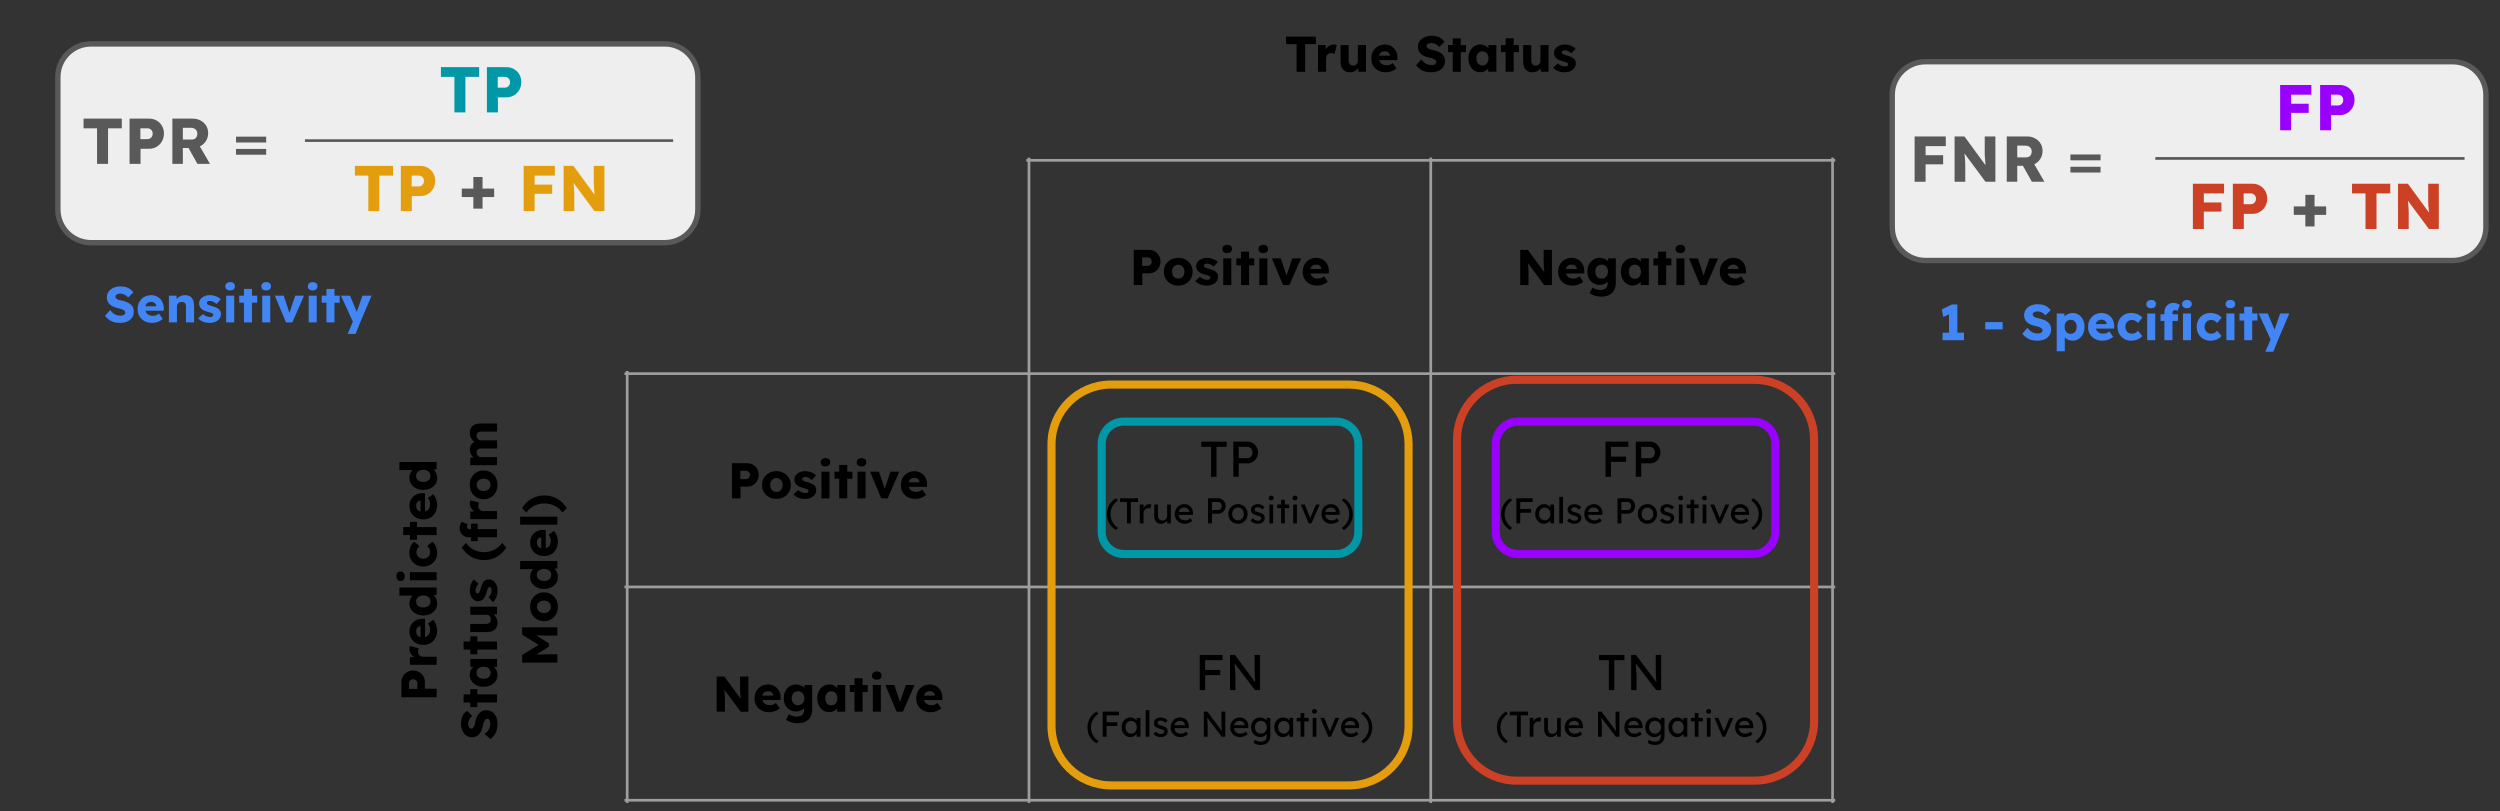 <svg version="1.1" viewBox="0.0 0.0 927.759 301.079" fill="none" stroke="none" stroke-linecap="square" stroke-miterlimit="10" xmlns:xlink="http://www.w3.org/1999/xlink" xmlns="http://www.w3.org/2000/svg"><rect x="0.0" y="0.0" width="927.759" height="301.079" fill="#333333" stroke="none"/><clipPath id="p.0"><path d="m0 0l927.759 0l0 301.079l-927.759 0l0 -301.079z" clip-rule="nonzero"/></clipPath><g clip-path="url(#p.0)"><path fill="#000000" fill-opacity="0.0" d="m0 0l927.759 0l0 301.079l-927.759 0z" fill-rule="evenodd"/><path stroke="#9e9e9e" stroke-width="1.0" stroke-linecap="butt" d="m232.748 138.157l0 159.318" fill-rule="nonzero"/><path stroke="#9e9e9e" stroke-width="1.0" stroke-linecap="butt" d="m381.856 58.997l0 238.478" fill-rule="nonzero"/><path stroke="#9e9e9e" stroke-width="1.0" stroke-linecap="butt" d="m530.963 58.997l0 238.478" fill-rule="nonzero"/><path stroke="#9e9e9e" stroke-width="1.0" stroke-linecap="butt" d="m680.071 58.997l0 238.478" fill-rule="nonzero"/><path stroke="#9e9e9e" stroke-width="1.0" stroke-linecap="butt" d="m381.357 59.496l299.213 0" fill-rule="nonzero"/><path stroke="#9e9e9e" stroke-width="1.0" stroke-linecap="butt" d="m232.249 138.656l448.32 0" fill-rule="nonzero"/><path stroke="#9e9e9e" stroke-width="1.0" stroke-linecap="butt" d="m232.249 217.816l448.32 0" fill-rule="nonzero"/><path stroke="#9e9e9e" stroke-width="1.0" stroke-linecap="butt" d="m232.249 296.976l448.32 0" fill-rule="nonzero"/><path fill="#000000" d="m481.168 26.636l0 -10.266l-3.891 0l0 -2.797l11.031 0l0 2.797l-3.969 0l0 10.266l-3.172 0zm7.944 0l0 -9.906l2.828 0l0.141 3.234l-0.562 -0.625q0.219 -0.797 0.734 -1.422q0.516 -0.641 1.203 -1.016q0.688 -0.375 1.469 -0.375q0.344 0 0.625 0.062q0.297 0.047 0.531 0.125l-0.812 3.297q-0.203 -0.125 -0.562 -0.203q-0.344 -0.094 -0.703 -0.094q-0.422 0 -0.781 0.141q-0.344 0.141 -0.594 0.406q-0.234 0.25 -0.375 0.609q-0.141 0.359 -0.141 0.797l0 4.969l-3.0 0zm11.864 0.203q-1.109 0 -1.891 -0.469q-0.766 -0.484 -1.188 -1.375q-0.406 -0.891 -0.406 -2.141l0 -6.125l3.0 0l0 5.703q0 0.609 0.188 1.031q0.188 0.422 0.547 0.656q0.375 0.234 0.906 0.234q0.391 0 0.719 -0.125q0.328 -0.125 0.562 -0.359q0.234 -0.234 0.359 -0.547q0.125 -0.312 0.125 -0.688l0 -5.906l3.016 0l0 9.906l-2.828 0l-0.125 -2.031l0.562 -0.219q-0.234 0.703 -0.75 1.25q-0.516 0.547 -1.25 0.875q-0.734 0.328 -1.547 0.328zm13.321 -0.016q-1.641 0 -2.859 -0.656q-1.203 -0.672 -1.875 -1.812q-0.672 -1.156 -0.672 -2.625q0 -1.141 0.359 -2.094q0.375 -0.953 1.047 -1.641q0.672 -0.703 1.594 -1.078q0.937 -0.391 2.031 -0.391q1.047 0 1.906 0.375q0.875 0.375 1.5 1.047q0.641 0.672 0.969 1.594q0.344 0.906 0.312 1.984l-0.031 0.797l-7.891 0l-0.422 -1.672l5.891 0l-0.312 0.344l0 -0.359q-0.031 -0.469 -0.297 -0.828q-0.25 -0.375 -0.656 -0.578q-0.406 -0.203 -0.938 -0.203q-0.719 0 -1.234 0.297q-0.516 0.281 -0.781 0.828q-0.25 0.547 -0.25 1.359q0 0.812 0.344 1.422q0.344 0.609 1.0 0.953q0.672 0.328 1.578 0.328q0.641 0 1.125 -0.188q0.5 -0.188 1.078 -0.641l1.406 1.984q-0.578 0.5 -1.234 0.828q-0.656 0.312 -1.344 0.469q-0.672 0.156 -1.344 0.156zm16.824 0q-1.281 0 -2.328 -0.297q-1.031 -0.312 -1.844 -0.906q-0.797 -0.594 -1.422 -1.391l1.922 -2.188q0.938 1.25 1.875 1.688q0.938 0.422 1.953 0.422q0.5 0 0.906 -0.125q0.406 -0.141 0.625 -0.391q0.234 -0.25 0.234 -0.625q0 -0.281 -0.141 -0.5q-0.141 -0.219 -0.391 -0.391q-0.234 -0.172 -0.578 -0.312q-0.328 -0.141 -0.703 -0.234q-0.375 -0.109 -0.766 -0.188q-1.078 -0.234 -1.891 -0.578q-0.797 -0.359 -1.328 -0.875q-0.531 -0.516 -0.797 -1.172q-0.25 -0.672 -0.25 -1.484q0 -0.891 0.391 -1.625q0.406 -0.734 1.078 -1.266q0.688 -0.531 1.578 -0.812q0.906 -0.297 1.875 -0.297q1.281 0 2.203 0.281q0.938 0.266 1.594 0.766q0.656 0.5 1.125 1.219l-1.953 1.875q-0.391 -0.484 -0.859 -0.797q-0.453 -0.312 -0.969 -0.484q-0.5 -0.172 -1.047 -0.172q-0.562 0 -0.969 0.141q-0.391 0.141 -0.625 0.391q-0.219 0.25 -0.219 0.609q0 0.312 0.188 0.547q0.188 0.219 0.5 0.406q0.328 0.172 0.734 0.297q0.406 0.109 0.859 0.188q1.031 0.203 1.859 0.547q0.828 0.328 1.422 0.812q0.609 0.484 0.938 1.156q0.328 0.656 0.328 1.531q0 1.359 -0.672 2.312q-0.656 0.938 -1.797 1.438q-1.141 0.484 -2.641 0.484zm8 -0.188l0 -12.406l2.984 0l0 12.406l-2.984 0zm-1.75 -7.297l0 -2.609l6.656 0l0 2.609l-6.656 0zm11.926 7.469q-1.25 0 -2.234 -0.656q-0.984 -0.672 -1.562 -1.828q-0.578 -1.172 -0.578 -2.656q0 -1.5 0.578 -2.656q0.578 -1.156 1.578 -1.812q1.016 -0.672 2.312 -0.672q0.703 0 1.281 0.203q0.594 0.203 1.047 0.578q0.453 0.359 0.766 0.844q0.312 0.469 0.469 1.0l-0.625 -0.078l0 -2.344l2.969 0l0 9.906l-3.016 0l0 -2.391l0.672 -0.016q-0.156 0.516 -0.5 0.984q-0.328 0.469 -0.812 0.828q-0.484 0.344 -1.078 0.562q-0.594 0.203 -1.266 0.203zm0.812 -2.516q0.703 0 1.203 -0.312q0.5 -0.328 0.781 -0.906q0.281 -0.594 0.281 -1.406q0 -0.797 -0.281 -1.375q-0.281 -0.594 -0.781 -0.922q-0.5 -0.328 -1.203 -0.328q-0.672 0 -1.172 0.328q-0.484 0.328 -0.766 0.922q-0.281 0.578 -0.281 1.375q0 0.812 0.281 1.406q0.281 0.578 0.766 0.906q0.5 0.312 1.172 0.312zm8.638 2.344l0 -12.406l2.984 0l0 12.406l-2.984 0zm-1.75 -7.297l0 -2.609l6.656 0l0 2.609l-6.656 0zm11.738 7.5q-1.109 0 -1.891 -0.469q-0.766 -0.484 -1.188 -1.375q-0.406 -0.891 -0.406 -2.141l0 -6.125l3.0 0l0 5.703q0 0.609 0.188 1.031q0.188 0.422 0.547 0.656q0.375 0.234 0.906 0.234q0.391 0 0.719 -0.125q0.328 -0.125 0.562 -0.359q0.234 -0.234 0.359 -0.547q0.125 -0.312 0.125 -0.688l0 -5.906l3.016 0l0 9.906l-2.828 0l-0.125 -2.031l0.562 -0.219q-0.234 0.703 -0.75 1.25q-0.516 0.547 -1.25 0.875q-0.734 0.328 -1.547 0.328zm11.946 -0.016q-1.469 0 -2.578 -0.469q-1.109 -0.469 -1.766 -1.25l1.812 -1.562q0.578 0.578 1.297 0.844q0.734 0.266 1.391 0.266q0.266 0 0.469 -0.047q0.203 -0.062 0.344 -0.156q0.141 -0.109 0.219 -0.25q0.078 -0.141 0.078 -0.328q0 -0.375 -0.344 -0.578q-0.172 -0.094 -0.562 -0.219q-0.391 -0.125 -1.0 -0.297q-0.875 -0.219 -1.531 -0.531q-0.641 -0.312 -1.047 -0.719q-0.375 -0.391 -0.578 -0.859q-0.203 -0.484 -0.203 -1.078q0 -0.703 0.328 -1.25q0.328 -0.562 0.875 -0.969q0.547 -0.422 1.266 -0.625q0.719 -0.219 1.484 -0.219q0.828 0 1.562 0.188q0.75 0.188 1.391 0.531q0.656 0.328 1.156 0.797l-1.578 1.75q-0.328 -0.312 -0.75 -0.562q-0.422 -0.266 -0.875 -0.406q-0.438 -0.156 -0.812 -0.156q-0.281 0 -0.5 0.047q-0.203 0.047 -0.359 0.156q-0.141 0.094 -0.219 0.234q-0.078 0.141 -0.078 0.328q0 0.188 0.094 0.359q0.109 0.172 0.297 0.281q0.188 0.109 0.594 0.25q0.422 0.141 1.125 0.344q0.875 0.234 1.5 0.547q0.641 0.297 1.016 0.703q0.297 0.312 0.438 0.734q0.156 0.422 0.156 0.906q0 0.953 -0.531 1.688q-0.531 0.734 -1.469 1.156q-0.922 0.422 -2.109 0.422z" fill-rule="nonzero"/><path fill="#000000" d="m420.738 105.796l0 -13.062l5.641 0q1.219 0 2.172 0.562q0.969 0.562 1.531 1.531q0.578 0.969 0.578 2.188q0 1.266 -0.578 2.266q-0.562 1.0 -1.531 1.578q-0.953 0.578 -2.172 0.578l-2.469 0l0 4.359l-3.172 0zm3.109 -7.141l2.078 0q0.406 0 0.734 -0.203q0.344 -0.219 0.547 -0.562q0.219 -0.359 0.219 -0.828q0 -0.484 -0.219 -0.812q-0.203 -0.344 -0.547 -0.531q-0.328 -0.188 -0.734 -0.188l-2.078 0l0 3.125zm13.398 7.328q-1.547 0 -2.75 -0.672q-1.203 -0.672 -1.906 -1.828q-0.688 -1.156 -0.688 -2.656q0 -1.484 0.688 -2.641q0.703 -1.156 1.906 -1.828q1.203 -0.672 2.75 -0.672q1.547 0 2.75 0.672q1.203 0.672 1.891 1.828q0.703 1.156 0.703 2.641q0 1.5 -0.703 2.656q-0.688 1.156 -1.891 1.828q-1.203 0.672 -2.75 0.672zm0 -2.578q0.672 0 1.188 -0.328q0.531 -0.344 0.828 -0.922q0.297 -0.578 0.281 -1.328q0.016 -0.734 -0.281 -1.328q-0.297 -0.594 -0.828 -0.922q-0.516 -0.344 -1.188 -0.344q-0.672 0 -1.203 0.344q-0.531 0.328 -0.828 0.922q-0.297 0.594 -0.281 1.328q-0.016 0.75 0.281 1.328q0.297 0.578 0.828 0.922q0.531 0.328 1.203 0.328zm10.646 2.578q-1.469 0 -2.578 -0.469q-1.109 -0.469 -1.766 -1.25l1.812 -1.562q0.578 0.578 1.297 0.844q0.734 0.266 1.391 0.266q0.266 0 0.469 -0.047q0.203 -0.062 0.344 -0.156q0.141 -0.109 0.219 -0.25q0.078 -0.141 0.078 -0.328q0 -0.375 -0.344 -0.578q-0.172 -0.094 -0.562 -0.219q-0.391 -0.125 -1.0 -0.297q-0.875 -0.219 -1.531 -0.531q-0.641 -0.312 -1.047 -0.719q-0.375 -0.391 -0.578 -0.859q-0.203 -0.484 -0.203 -1.078q0 -0.703 0.328 -1.25q0.328 -0.562 0.875 -0.969q0.547 -0.422 1.266 -0.625q0.719 -0.219 1.484 -0.219q0.828 0 1.562 0.188q0.75 0.188 1.391 0.531q0.656 0.328 1.156 0.797l-1.578 1.75q-0.328 -0.312 -0.75 -0.562q-0.422 -0.266 -0.875 -0.406q-0.438 -0.156 -0.812 -0.156q-0.281 0 -0.5 0.047q-0.203 0.047 -0.359 0.156q-0.141 0.094 -0.219 0.234q-0.078 0.141 -0.078 0.328q0 0.188 0.094 0.359q0.109 0.172 0.297 0.281q0.188 0.109 0.594 0.25q0.422 0.141 1.125 0.344q0.875 0.234 1.5 0.547q0.641 0.297 1.016 0.703q0.297 0.312 0.438 0.734q0.156 0.422 0.156 0.906q0 0.953 -0.531 1.688q-0.531 0.734 -1.469 1.156q-0.922 0.422 -2.109 0.422zm6.063 -0.188l0 -9.906l2.984 0l0 9.906l-2.984 0zm1.484 -11.859q-0.844 0 -1.328 -0.406q-0.469 -0.406 -0.469 -1.141q0 -0.672 0.484 -1.094q0.5 -0.438 1.312 -0.438q0.844 0 1.297 0.406q0.469 0.391 0.469 1.125q0 0.688 -0.469 1.125q-0.469 0.422 -1.297 0.422zm5.108 11.859l0 -12.406l2.984 0l0 12.406l-2.984 0zm-1.75 -7.297l0 -2.609l6.656 0l0 2.609l-6.656 0zm8.535 7.297l0 -9.906l2.984 0l0 9.906l-2.984 0zm1.484 -11.859q-0.844 0 -1.328 -0.406q-0.469 -0.406 -0.469 -1.141q0 -0.672 0.484 -1.094q0.5 -0.438 1.312 -0.438q0.844 0 1.297 0.406q0.469 0.391 0.469 1.125q0 0.688 -0.469 1.125q-0.469 0.422 -1.297 0.422zm7.326 11.859l-4.141 -9.906l3.312 0l2.453 7.406l-0.719 0.078l2.531 -7.484l3.266 0l-4.344 9.906l-2.359 0zm12.695 0.188q-1.641 0 -2.859 -0.656q-1.203 -0.672 -1.875 -1.812q-0.672 -1.156 -0.672 -2.625q0 -1.141 0.359 -2.094q0.375 -0.953 1.047 -1.641q0.672 -0.703 1.594 -1.078q0.938 -0.391 2.031 -0.391q1.047 0 1.906 0.375q0.875 0.375 1.5 1.047q0.641 0.672 0.969 1.594q0.344 0.906 0.312 1.984l-0.031 0.797l-7.891 0l-0.422 -1.672l5.891 0l-0.312 0.344l0 -0.359q-0.031 -0.469 -0.297 -0.828q-0.25 -0.375 -0.656 -0.578q-0.406 -0.203 -0.938 -0.203q-0.719 0 -1.234 0.297q-0.516 0.281 -0.781 0.828q-0.25 0.547 -0.25 1.359q0 0.812 0.344 1.422q0.344 0.609 1.0 0.953q0.672 0.328 1.578 0.328q0.641 0 1.125 -0.188q0.5 -0.188 1.078 -0.641l1.406 1.984q-0.578 0.5 -1.234 0.828q-0.656 0.312 -1.344 0.469q-0.672 0.156 -1.344 0.156z" fill-rule="nonzero"/><path fill="#000000" d="m564.164 105.796l0 -13.062l2.844 0l6.844 9.328l-0.625 -0.094q-0.094 -0.609 -0.156 -1.172q-0.047 -0.562 -0.094 -1.094q-0.047 -0.547 -0.078 -1.109q-0.016 -0.562 -0.031 -1.203q-0.016 -0.656 -0.016 -1.422l0 -3.234l3.078 0l0 13.062l-2.859 0l-7.156 -9.625l0.953 0.125q0.094 0.906 0.156 1.531q0.078 0.625 0.125 1.109q0.047 0.484 0.062 0.875q0.016 0.391 0.016 0.781q0.016 0.375 0.016 0.844l0 4.359l-3.078 0zm19.462 0.188q-1.641 0 -2.859 -0.656q-1.203 -0.672 -1.875 -1.812q-0.672 -1.156 -0.672 -2.625q0 -1.141 0.359 -2.094q0.375 -0.953 1.047 -1.641q0.672 -0.703 1.594 -1.078q0.938 -0.391 2.031 -0.391q1.047 0 1.906 0.375q0.875 0.375 1.5 1.047q0.641 0.672 0.969 1.594q0.344 0.906 0.312 1.984l-0.031 0.797l-7.891 0l-0.422 -1.672l5.891 0l-0.312 0.344l0 -0.359q-0.031 -0.469 -0.297 -0.828q-0.25 -0.375 -0.656 -0.578q-0.406 -0.203 -0.938 -0.203q-0.719 0 -1.234 0.297q-0.516 0.281 -0.781 0.828q-0.25 0.547 -0.25 1.359q0 0.812 0.344 1.422q0.344 0.609 1.0 0.953q0.672 0.328 1.578 0.328q0.641 0 1.125 -0.188q0.5 -0.188 1.078 -0.641l1.406 1.984q-0.578 0.5 -1.234 0.828q-0.656 0.312 -1.344 0.469q-0.672 0.156 -1.344 0.156zm10.652 4.109q-1.219 0 -2.422 -0.359q-1.203 -0.359 -1.938 -0.922l1.031 -2.078q0.391 0.25 0.859 0.438q0.484 0.203 1.0 0.312q0.531 0.125 1.078 0.125q0.953 0 1.547 -0.281q0.594 -0.281 0.891 -0.859q0.297 -0.562 0.297 -1.422l0 -1.656l0.578 0.094q-0.125 0.609 -0.641 1.125q-0.516 0.5 -1.266 0.812q-0.734 0.297 -1.578 0.297q-1.344 0 -2.406 -0.625q-1.047 -0.625 -1.656 -1.734q-0.594 -1.109 -0.594 -2.562q0 -1.5 0.594 -2.641q0.594 -1.141 1.641 -1.797q1.047 -0.672 2.344 -0.672q0.562 0 1.078 0.141q0.516 0.125 0.953 0.344q0.438 0.203 0.781 0.5q0.344 0.281 0.562 0.625q0.219 0.328 0.281 0.688l-0.609 0.141l0.109 -2.234l2.844 0l0 9.109q0 1.203 -0.375 2.141q-0.359 0.953 -1.062 1.609q-0.703 0.672 -1.688 1.0q-0.984 0.344 -2.234 0.344zm0.078 -6.688q0.719 0 1.25 -0.328q0.531 -0.328 0.812 -0.906q0.297 -0.578 0.297 -1.359q0 -0.781 -0.297 -1.359q-0.281 -0.594 -0.812 -0.922q-0.531 -0.328 -1.25 -0.328q-0.719 0 -1.25 0.328q-0.516 0.328 -0.812 0.922q-0.281 0.578 -0.281 1.359q0 0.781 0.281 1.359q0.297 0.578 0.812 0.906q0.531 0.328 1.25 0.328zm11.528 2.562q-1.25 0 -2.234 -0.656q-0.984 -0.672 -1.562 -1.828q-0.578 -1.172 -0.578 -2.656q0 -1.5 0.578 -2.656q0.578 -1.156 1.578 -1.812q1.016 -0.672 2.312 -0.672q0.703 0 1.281 0.203q0.594 0.203 1.047 0.578q0.453 0.359 0.766 0.844q0.312 0.469 0.469 1.0l-0.625 -0.078l0 -2.344l2.969 0l0 9.906l-3.016 0l0 -2.391l0.672 -0.016q-0.156 0.516 -0.5 0.984q-0.328 0.469 -0.812 0.828q-0.484 0.344 -1.078 0.562q-0.594 0.203 -1.266 0.203zm0.812 -2.516q0.703 0 1.203 -0.312q0.5 -0.328 0.781 -0.906q0.281 -0.594 0.281 -1.406q0 -0.797 -0.281 -1.375q-0.281 -0.594 -0.781 -0.922q-0.5 -0.328 -1.203 -0.328q-0.672 0 -1.172 0.328q-0.484 0.328 -0.766 0.922q-0.281 0.578 -0.281 1.375q0 0.812 0.281 1.406q0.281 0.578 0.766 0.906q0.5 0.312 1.172 0.312zm8.638 2.344l0 -12.406l2.984 0l0 12.406l-2.984 0zm-1.75 -7.297l0 -2.609l6.656 0l0 2.609l-6.656 0zm8.535 7.297l0 -9.906l2.984 0l0 9.906l-2.984 0zm1.484 -11.859q-0.844 0 -1.328 -0.406q-0.469 -0.406 -0.469 -1.141q0 -0.672 0.484 -1.094q0.5 -0.438 1.312 -0.438q0.844 0 1.297 0.406q0.469 0.391 0.469 1.125q0 0.688 -0.469 1.125q-0.469 0.422 -1.297 0.422zm7.326 11.859l-4.141 -9.906l3.312 0l2.453 7.406l-0.719 0.078l2.531 -7.484l3.266 0l-4.344 9.906l-2.359 0zm12.695 0.188q-1.641 0 -2.859 -0.656q-1.203 -0.672 -1.875 -1.812q-0.672 -1.156 -0.672 -2.625q0 -1.141 0.359 -2.094q0.375 -0.953 1.047 -1.641q0.672 -0.703 1.594 -1.078q0.938 -0.391 2.031 -0.391q1.047 0 1.906 0.375q0.875 0.375 1.5 1.047q0.641 0.672 0.969 1.594q0.344 0.906 0.312 1.984l-0.031 0.797l-7.891 0l-0.422 -1.672l5.891 0l-0.312 0.344l0 -0.359q-0.031 -0.469 -0.297 -0.828q-0.25 -0.375 -0.656 -0.578q-0.406 -0.203 -0.938 -0.203q-0.719 0 -1.234 0.297q-0.516 0.281 -0.781 0.828q-0.25 0.547 -0.25 1.359q0 0.812 0.344 1.422q0.344 0.609 1.0 0.953q0.672 0.328 1.578 0.328q0.641 0 1.125 -0.188q0.5 -0.188 1.078 -0.641l1.406 1.984q-0.578 0.5 -1.234 0.828q-0.656 0.312 -1.344 0.469q-0.672 0.156 -1.344 0.156z" fill-rule="nonzero"/><path fill="#000000" d="m271.63 184.956l0 -13.062l5.641 0q1.219 0 2.172 0.562q0.969 0.562 1.531 1.531q0.578 0.969 0.578 2.188q0 1.266 -0.578 2.266q-0.562 1.0 -1.531 1.578q-0.953 0.578 -2.172 0.578l-2.469 0l0 4.359l-3.172 0zm3.109 -7.141l2.078 0q0.406 0 0.734 -0.203q0.344 -0.219 0.547 -0.562q0.219 -0.359 0.219 -0.828q0 -0.484 -0.219 -0.812q-0.203 -0.344 -0.547 -0.531q-0.328 -0.188 -0.734 -0.188l-2.078 0l0 3.125zm13.398 7.328q-1.547 0 -2.75 -0.672q-1.203 -0.672 -1.906 -1.828q-0.688 -1.156 -0.688 -2.656q0 -1.484 0.688 -2.641q0.703 -1.156 1.906 -1.828q1.203 -0.672 2.75 -0.672q1.547 0 2.75 0.672q1.203 0.672 1.891 1.828q0.703 1.156 0.703 2.641q0 1.5 -0.703 2.656q-0.688 1.156 -1.891 1.828q-1.203 0.672 -2.75 0.672zm0 -2.578q0.672 0 1.188 -0.328q0.531 -0.344 0.828 -0.922q0.297 -0.578 0.281 -1.328q0.016 -0.734 -0.281 -1.328q-0.297 -0.594 -0.828 -0.922q-0.516 -0.344 -1.188 -0.344q-0.672 0 -1.203 0.344q-0.531 0.328 -0.828 0.922q-0.297 0.594 -0.281 1.328q-0.016 0.75 0.281 1.328q0.297 0.578 0.828 0.922q0.531 0.328 1.203 0.328zm10.646 2.578q-1.469 0 -2.578 -0.469q-1.109 -0.469 -1.766 -1.25l1.812 -1.562q0.578 0.578 1.297 0.844q0.734 0.266 1.391 0.266q0.266 0 0.469 -0.047q0.203 -0.062 0.344 -0.156q0.141 -0.109 0.219 -0.25q0.078 -0.141 0.078 -0.328q0 -0.375 -0.344 -0.578q-0.172 -0.094 -0.562 -0.219q-0.391 -0.125 -1.0 -0.297q-0.875 -0.219 -1.531 -0.531q-0.641 -0.312 -1.047 -0.719q-0.375 -0.391 -0.578 -0.859q-0.203 -0.484 -0.203 -1.078q0 -0.703 0.328 -1.25q0.328 -0.562 0.875 -0.969q0.547 -0.422 1.266 -0.625q0.719 -0.219 1.484 -0.219q0.828 0 1.562 0.188q0.75 0.188 1.391 0.531q0.656 0.328 1.156 0.797l-1.578 1.75q-0.328 -0.312 -0.75 -0.562q-0.422 -0.266 -0.875 -0.406q-0.438 -0.156 -0.812 -0.156q-0.281 0 -0.5 0.047q-0.203 0.047 -0.359 0.156q-0.141 0.094 -0.219 0.234q-0.078 0.141 -0.078 0.328q0 0.188 0.094 0.359q0.109 0.172 0.297 0.281q0.188 0.109 0.594 0.25q0.422 0.141 1.125 0.344q0.875 0.234 1.5 0.547q0.641 0.297 1.016 0.703q0.297 0.312 0.438 0.734q0.156 0.422 0.156 0.906q0 0.953 -0.531 1.688q-0.531 0.734 -1.469 1.156q-0.922 0.422 -2.109 0.422zm6.063 -0.188l0 -9.906l2.984 0l0 9.906l-2.984 0zm1.484 -11.859q-0.844 0 -1.328 -0.406q-0.469 -0.406 -0.469 -1.141q0 -0.672 0.484 -1.094q0.5 -0.438 1.312 -0.438q0.844 0 1.297 0.406q0.469 0.391 0.469 1.125q0 0.688 -0.469 1.125q-0.469 0.422 -1.297 0.422zm5.108 11.859l0 -12.406l2.984 0l0 12.406l-2.984 0zm-1.75 -7.297l0 -2.609l6.656 0l0 2.609l-6.656 0zm8.535 7.297l0 -9.906l2.984 0l0 9.906l-2.984 0zm1.484 -11.859q-0.844 0 -1.328 -0.406q-0.469 -0.406 -0.469 -1.141q0 -0.672 0.484 -1.094q0.5 -0.438 1.312 -0.438q0.844 0 1.297 0.406q0.469 0.391 0.469 1.125q0 0.688 -0.469 1.125q-0.469 0.422 -1.297 0.422zm7.326 11.859l-4.141 -9.906l3.312 0l2.453 7.406l-0.719 0.078l2.531 -7.484l3.266 0l-4.344 9.906l-2.359 0zm12.695 0.188q-1.641 0 -2.859 -0.656q-1.203 -0.672 -1.875 -1.812q-0.672 -1.156 -0.672 -2.625q0 -1.141 0.359 -2.094q0.375 -0.953 1.047 -1.641q0.672 -0.703 1.594 -1.078q0.938 -0.391 2.031 -0.391q1.047 0 1.906 0.375q0.875 0.375 1.5 1.047q0.641 0.672 0.969 1.594q0.344 0.906 0.312 1.984l-0.031 0.797l-7.891 0l-0.422 -1.672l5.891 0l-0.312 0.344l0 -0.359q-0.031 -0.469 -0.297 -0.828q-0.25 -0.375 -0.656 -0.578q-0.406 -0.203 -0.938 -0.203q-0.719 0 -1.234 0.297q-0.516 0.281 -0.781 0.828q-0.25 0.547 -0.25 1.359q0 0.812 0.344 1.422q0.344 0.609 1.0 0.953q0.672 0.328 1.578 0.328q0.641 0 1.125 -0.188q0.5 -0.188 1.078 -0.641l1.406 1.984q-0.578 0.5 -1.234 0.828q-0.656 0.312 -1.344 0.469q-0.672 0.156 -1.344 0.156z" fill-rule="nonzero"/><path fill="#000000" d="m449.435 176.956l0 -11.125l-3.656 0l0 -1.938l9.438 0l0 1.938l-3.766 0l0 11.125l-2.016 0zm8.262 0l0 -13.062l5.312 0q1.062 0 1.922 0.531q0.875 0.531 1.391 1.453q0.531 0.906 0.531 2.031q0 1.125 -0.531 2.047q-0.516 0.906 -1.391 1.453q-0.859 0.547 -1.922 0.547l-3.297 0l0 5.0l-2.016 0zm2.016 -6.938l3.266 0q0.5 0 0.906 -0.281q0.422 -0.297 0.672 -0.766q0.25 -0.484 0.25 -1.062q0 -0.578 -0.25 -1.047q-0.25 -0.469 -0.672 -0.75q-0.406 -0.281 -0.906 -0.281l-3.266 0l0 4.188z" fill-rule="nonzero"/><path fill="#000000" d="m414.127 196.721q-1.625 -1.016 -2.484 -2.531q-0.844 -1.531 -0.844 -3.391q0 -1.859 0.859 -3.375q0.859 -1.531 2.484 -2.547l0.734 0.828q-1.359 0.953 -2.078 2.266q-0.703 1.312 -0.703 2.828q0 1.516 0.703 2.828q0.719 1.312 2.078 2.266l-0.75 0.828zm4.097 -2.484l0 -7.938l-2.609 0l0 -1.391l6.734 0l0 1.391l-2.688 0l0 7.938l-1.438 0zm4.752 0l0 -7.0l1.391 0l0 2.203l-0.125 -0.531q0.141 -0.516 0.484 -0.922q0.359 -0.406 0.812 -0.641q0.469 -0.25 0.969 -0.25q0.219 0 0.422 0.047q0.219 0.031 0.328 0.078l-0.359 1.5q-0.156 -0.062 -0.359 -0.109q-0.188 -0.047 -0.375 -0.047q-0.359 0 -0.688 0.141q-0.328 0.141 -0.578 0.391q-0.234 0.234 -0.391 0.562q-0.141 0.328 -0.141 0.719l0 3.859l-1.391 0zm7.824 0.141q-0.734 0 -1.297 -0.344q-0.547 -0.359 -0.859 -0.984q-0.297 -0.625 -0.297 -1.484l0 -4.328l1.375 0l0 3.953q0 0.609 0.188 1.062q0.203 0.438 0.562 0.688q0.375 0.234 0.891 0.234q0.391 0 0.703 -0.125q0.328 -0.125 0.562 -0.344q0.234 -0.234 0.359 -0.547q0.141 -0.328 0.141 -0.703l0 -4.219l1.375 0l0 7.0l-1.375 0l0 -1.469l0.234 -0.156q-0.156 0.484 -0.547 0.891q-0.375 0.406 -0.891 0.641q-0.516 0.234 -1.125 0.234zm8.876 0q-1.078 0 -1.906 -0.453q-0.828 -0.469 -1.312 -1.266q-0.469 -0.812 -0.469 -1.844q0 -0.828 0.266 -1.5q0.266 -0.688 0.734 -1.188q0.484 -0.5 1.141 -0.766q0.656 -0.281 1.438 -0.281q0.672 0 1.25 0.266q0.594 0.25 1.031 0.703q0.438 0.453 0.672 1.078q0.234 0.625 0.219 1.344l-0.016 0.594l-5.719 0l-0.312 -1.094l4.844 0l-0.203 0.234l0 -0.328q-0.031 -0.438 -0.297 -0.781q-0.25 -0.344 -0.641 -0.547q-0.375 -0.203 -0.828 -0.203q-0.719 0 -1.219 0.281q-0.484 0.266 -0.75 0.797q-0.25 0.516 -0.25 1.297q0 0.734 0.297 1.281q0.312 0.531 0.875 0.828q0.562 0.281 1.297 0.281q0.516 0 0.953 -0.172q0.453 -0.172 0.984 -0.625l0.688 0.969q-0.328 0.328 -0.781 0.578q-0.453 0.234 -0.969 0.375q-0.516 0.141 -1.016 0.141zm8.636 -0.141l0 -9.328l3.797 0q0.75 0 1.375 0.391q0.625 0.375 0.984 1.031q0.375 0.641 0.375 1.438q0 0.797 -0.375 1.453q-0.359 0.656 -0.984 1.047q-0.625 0.391 -1.375 0.391l-2.359 0l0 3.578l-1.438 0zm1.438 -4.953l2.328 0q0.359 0 0.656 -0.203q0.297 -0.219 0.469 -0.547q0.188 -0.344 0.188 -0.766q0 -0.406 -0.188 -0.734q-0.172 -0.344 -0.469 -0.531q-0.297 -0.203 -0.656 -0.203l-2.328 0l0 2.984zm9.676 5.094q-1.031 0 -1.844 -0.469q-0.797 -0.484 -1.266 -1.297q-0.469 -0.828 -0.469 -1.875q0 -1.062 0.469 -1.875q0.469 -0.828 1.266 -1.297q0.812 -0.469 1.844 -0.469q1.016 0 1.812 0.469q0.812 0.469 1.266 1.297q0.469 0.812 0.469 1.875q0 1.047 -0.469 1.875q-0.453 0.812 -1.266 1.297q-0.797 0.469 -1.812 0.469zm0 -1.266q0.625 0 1.109 -0.312q0.5 -0.312 0.781 -0.844q0.281 -0.547 0.266 -1.219q0.016 -0.703 -0.266 -1.234q-0.281 -0.547 -0.781 -0.844q-0.484 -0.312 -1.109 -0.312q-0.625 0 -1.125 0.312q-0.5 0.312 -0.781 0.859q-0.281 0.531 -0.266 1.219q-0.016 0.672 0.266 1.219q0.281 0.531 0.781 0.844q0.5 0.312 1.125 0.312zm7.384 1.266q-0.891 0 -1.594 -0.312q-0.703 -0.312 -1.172 -0.906l0.938 -0.797q0.391 0.469 0.859 0.672q0.484 0.203 1.078 0.203q0.25 0 0.453 -0.062q0.203 -0.062 0.359 -0.172q0.156 -0.125 0.234 -0.281q0.078 -0.172 0.078 -0.375q0 -0.344 -0.25 -0.562q-0.141 -0.094 -0.422 -0.203q-0.281 -0.109 -0.734 -0.234q-0.781 -0.203 -1.281 -0.453q-0.484 -0.25 -0.75 -0.578q-0.203 -0.25 -0.297 -0.547q-0.094 -0.297 -0.094 -0.656q0 -0.453 0.188 -0.812q0.203 -0.359 0.531 -0.625q0.344 -0.281 0.797 -0.422q0.469 -0.156 1.0 -0.156q0.484 0 0.969 0.141q0.484 0.125 0.891 0.375q0.422 0.25 0.703 0.594l-0.781 0.875q-0.25 -0.25 -0.562 -0.438q-0.297 -0.203 -0.609 -0.312q-0.297 -0.109 -0.547 -0.109q-0.281 0 -0.516 0.062q-0.219 0.047 -0.375 0.156q-0.156 0.109 -0.234 0.266q-0.078 0.156 -0.078 0.359q0.016 0.172 0.078 0.328q0.078 0.156 0.219 0.266q0.141 0.094 0.438 0.219q0.297 0.125 0.75 0.234q0.656 0.172 1.094 0.375q0.438 0.203 0.688 0.469q0.266 0.25 0.375 0.594q0.109 0.328 0.109 0.734q0 0.609 -0.344 1.078q-0.344 0.469 -0.922 0.75q-0.562 0.266 -1.266 0.266zm4.275 -0.141l0 -7.0l1.375 0l0 7.0l-1.375 0zm0.672 -8.547q-0.453 0 -0.688 -0.219q-0.234 -0.234 -0.234 -0.641q0 -0.391 0.234 -0.625q0.25 -0.25 0.688 -0.25q0.438 0 0.672 0.234q0.234 0.219 0.234 0.641q0 0.391 -0.25 0.625q-0.234 0.234 -0.656 0.234zm3.674 8.547l0 -8.781l1.375 0l0 8.781l-1.375 0zm-1.453 -5.672l0 -1.328l4.453 0l0 1.328l-4.453 0zm5.93 5.672l0 -7.0l1.375 0l0 7.0l-1.375 0zm0.672 -8.547q-0.453 0 -0.688 -0.219q-0.234 -0.234 -0.234 -0.641q0 -0.391 0.234 -0.625q0.25 -0.25 0.688 -0.25q0.438 0 0.672 0.234q0.234 0.219 0.234 0.641q0 0.391 -0.25 0.625q-0.234 0.234 -0.656 0.234zm5.096 8.547l-2.953 -7.0l1.469 0l2.141 5.234l-0.25 0.125l2.281 -5.359l1.406 0l-3.109 7.0l-0.984 0zm8.406 0.141q-1.078 0 -1.906 -0.453q-0.828 -0.469 -1.312 -1.266q-0.469 -0.812 -0.469 -1.844q0 -0.828 0.266 -1.5q0.266 -0.688 0.734 -1.188q0.484 -0.5 1.141 -0.766q0.656 -0.281 1.438 -0.281q0.672 0 1.25 0.266q0.594 0.25 1.031 0.703q0.438 0.453 0.672 1.078q0.234 0.625 0.219 1.344l-0.016 0.594l-5.719 0l-0.312 -1.094l4.844 0l-0.203 0.234l0 -0.328q-0.031 -0.438 -0.297 -0.781q-0.25 -0.344 -0.641 -0.547q-0.375 -0.203 -0.828 -0.203q-0.719 0 -1.219 0.281q-0.484 0.266 -0.75 0.797q-0.25 0.516 -0.25 1.297q0 0.734 0.297 1.281q0.312 0.531 0.875 0.828q0.562 0.281 1.297 0.281q0.516 0 0.953 -0.172q0.453 -0.172 0.984 -0.625l0.688 0.969q-0.328 0.328 -0.781 0.578q-0.453 0.234 -0.969 0.375q-0.516 0.141 -1.016 0.141zm4.591 2.344l-0.734 -0.828q1.359 -0.953 2.062 -2.266q0.719 -1.312 0.719 -2.828q0 -1.516 -0.719 -2.828q-0.703 -1.312 -2.062 -2.266l0.75 -0.828q1.625 1.016 2.469 2.547q0.859 1.516 0.859 3.375q0 1.844 -0.859 3.375q-0.859 1.531 -2.484 2.547z" fill-rule="nonzero"/><path fill="#000000" d="m595.816 176.956l0 -13.062l2.016 0l0 13.062l-2.016 0zm0.891 -5.562l0 -1.938l6.734 0l0 1.938l-6.734 0zm0 -5.562l0 -1.938l7.578 0l0 1.938l-7.578 0zm10.34 11.125l0 -13.062l5.312 0q1.062 0 1.922 0.531q0.875 0.531 1.391 1.453q0.531 0.906 0.531 2.031q0 1.125 -0.531 2.047q-0.516 0.906 -1.391 1.453q-0.859 0.547 -1.922 0.547l-3.297 0l0 5.0l-2.016 0zm2.016 -6.938l3.266 0q0.5 0 0.906 -0.281q0.422 -0.297 0.672 -0.766q0.25 -0.484 0.25 -1.062q0 -0.578 -0.25 -1.047q-0.25 -0.469 -0.672 -0.75q-0.406 -0.281 -0.906 -0.281l-3.266 0l0 4.188z" fill-rule="nonzero"/><path fill="#000000" d="m560.396 196.721q-1.625 -1.016 -2.484 -2.531q-0.844 -1.531 -0.844 -3.391q0 -1.859 0.859 -3.375q0.859 -1.531 2.484 -2.547l0.734 0.828q-1.359 0.953 -2.078 2.266q-0.703 1.312 -0.703 2.828q0 1.516 0.703 2.828q0.719 1.312 2.078 2.266l-0.75 0.828zm2.331 -2.484l0 -9.328l1.438 0l0 9.328l-1.438 0zm0.641 -3.969l0 -1.391l4.797 0l0 1.391l-4.797 0zm0 -3.969l0 -1.391l5.406 0l0 1.391l-5.406 0zm9.527 8.078q-0.875 0 -1.594 -0.484q-0.703 -0.484 -1.141 -1.312q-0.422 -0.828 -0.422 -1.859q0 -1.062 0.438 -1.875q0.438 -0.812 1.172 -1.281q0.75 -0.469 1.656 -0.469q0.547 0 1.0 0.156q0.453 0.156 0.797 0.453q0.344 0.281 0.562 0.656q0.219 0.375 0.266 0.797l-0.297 -0.109l0 -1.812l1.391 0l0 7.0l-1.391 0l0 -1.672l0.312 -0.094q-0.078 0.359 -0.328 0.703q-0.234 0.344 -0.625 0.609q-0.375 0.266 -0.844 0.438q-0.453 0.156 -0.953 0.156zm0.359 -1.281q0.625 0 1.094 -0.297q0.484 -0.312 0.75 -0.844q0.281 -0.547 0.281 -1.234q0 -0.688 -0.281 -1.219q-0.266 -0.531 -0.75 -0.828q-0.469 -0.312 -1.094 -0.312q-0.609 0 -1.094 0.312q-0.469 0.297 -0.75 0.828q-0.266 0.531 -0.266 1.219q0 0.688 0.266 1.234q0.281 0.531 0.75 0.844q0.484 0.297 1.094 0.297zm5.405 1.141l0 -9.859l1.375 0l0 9.859l-1.375 0zm5.658 0.141q-0.891 0 -1.594 -0.312q-0.703 -0.312 -1.172 -0.906l0.938 -0.797q0.391 0.469 0.859 0.672q0.484 0.203 1.078 0.203q0.25 0 0.453 -0.062q0.203 -0.062 0.359 -0.172q0.156 -0.125 0.234 -0.281q0.078 -0.172 0.078 -0.375q0 -0.344 -0.25 -0.562q-0.141 -0.094 -0.422 -0.203q-0.281 -0.109 -0.734 -0.234q-0.781 -0.203 -1.281 -0.453q-0.484 -0.25 -0.75 -0.578q-0.203 -0.25 -0.297 -0.547q-0.094 -0.297 -0.094 -0.656q0 -0.453 0.188 -0.812q0.203 -0.359 0.531 -0.625q0.344 -0.281 0.797 -0.422q0.469 -0.156 1.0 -0.156q0.484 0 0.969 0.141q0.484 0.125 0.891 0.375q0.422 0.25 0.703 0.594l-0.781 0.875q-0.25 -0.25 -0.562 -0.438q-0.297 -0.203 -0.609 -0.312q-0.297 -0.109 -0.547 -0.109q-0.281 0 -0.516 0.062q-0.219 0.047 -0.375 0.156q-0.156 0.109 -0.234 0.266q-0.078 0.156 -0.078 0.359q0.016 0.172 0.078 0.328q0.078 0.156 0.219 0.266q0.141 0.094 0.438 0.219q0.297 0.125 0.75 0.234q0.656 0.172 1.094 0.375q0.438 0.203 0.688 0.469q0.266 0.25 0.375 0.594q0.109 0.328 0.109 0.734q0 0.609 -0.344 1.078q-0.344 0.469 -0.922 0.75q-0.562 0.266 -1.266 0.266zm7.306 0q-1.078 0 -1.906 -0.453q-0.828 -0.469 -1.312 -1.266q-0.469 -0.812 -0.469 -1.844q0 -0.828 0.266 -1.5q0.266 -0.688 0.734 -1.188q0.484 -0.5 1.141 -0.766q0.656 -0.281 1.438 -0.281q0.672 0 1.25 0.266q0.594 0.25 1.031 0.703q0.438 0.453 0.672 1.078q0.234 0.625 0.219 1.344l-0.016 0.594l-5.719 0l-0.312 -1.094l4.844 0l-0.203 0.234l0 -0.328q-0.031 -0.438 -0.297 -0.781q-0.25 -0.344 -0.641 -0.547q-0.375 -0.203 -0.828 -0.203q-0.719 0 -1.219 0.281q-0.484 0.266 -0.75 0.797q-0.25 0.516 -0.25 1.297q0 0.734 0.297 1.281q0.312 0.531 0.875 0.828q0.562 0.281 1.297 0.281q0.516 0 0.953 -0.172q0.453 -0.172 0.984 -0.625l0.688 0.969q-0.328 0.328 -0.781 0.578q-0.453 0.234 -0.969 0.375q-0.516 0.141 -1.016 0.141zm8.636 -0.141l0 -9.328l3.797 0q0.75 0 1.375 0.391q0.625 0.375 0.984 1.031q0.375 0.641 0.375 1.438q0 0.797 -0.375 1.453q-0.359 0.656 -0.984 1.047q-0.625 0.391 -1.375 0.391l-2.359 0l0 3.578l-1.438 0zm1.438 -4.953l2.328 0q0.359 0 0.656 -0.203q0.297 -0.219 0.469 -0.547q0.188 -0.344 0.188 -0.766q0 -0.406 -0.188 -0.734q-0.172 -0.344 -0.469 -0.531q-0.297 -0.203 -0.656 -0.203l-2.328 0l0 2.984zm9.676 5.094q-1.031 0 -1.844 -0.469q-0.797 -0.484 -1.266 -1.297q-0.469 -0.828 -0.469 -1.875q0 -1.062 0.469 -1.875q0.469 -0.828 1.266 -1.297q0.812 -0.469 1.844 -0.469q1.016 0 1.812 0.469q0.812 0.469 1.266 1.297q0.469 0.812 0.469 1.875q0 1.047 -0.469 1.875q-0.453 0.812 -1.266 1.297q-0.797 0.469 -1.812 0.469zm0 -1.266q0.625 0 1.109 -0.312q0.5 -0.312 0.781 -0.844q0.281 -0.547 0.266 -1.219q0.016 -0.703 -0.266 -1.234q-0.281 -0.547 -0.781 -0.844q-0.484 -0.312 -1.109 -0.312q-0.625 0 -1.125 0.312q-0.5 0.312 -0.781 0.859q-0.281 0.531 -0.266 1.219q-0.016 0.672 0.266 1.219q0.281 0.531 0.781 0.844q0.5 0.312 1.125 0.312zm7.384 1.266q-0.891 0 -1.594 -0.312q-0.703 -0.312 -1.172 -0.906l0.938 -0.797q0.391 0.469 0.859 0.672q0.484 0.203 1.078 0.203q0.25 0 0.453 -0.062q0.203 -0.062 0.359 -0.172q0.156 -0.125 0.234 -0.281q0.078 -0.172 0.078 -0.375q0 -0.344 -0.25 -0.562q-0.141 -0.094 -0.422 -0.203q-0.281 -0.109 -0.734 -0.234q-0.781 -0.203 -1.281 -0.453q-0.484 -0.25 -0.75 -0.578q-0.203 -0.25 -0.297 -0.547q-0.094 -0.297 -0.094 -0.656q0 -0.453 0.188 -0.812q0.203 -0.359 0.531 -0.625q0.344 -0.281 0.797 -0.422q0.469 -0.156 1.0 -0.156q0.484 0 0.969 0.141q0.484 0.125 0.891 0.375q0.422 0.25 0.703 0.594l-0.781 0.875q-0.25 -0.25 -0.562 -0.438q-0.297 -0.203 -0.609 -0.312q-0.297 -0.109 -0.547 -0.109q-0.281 0 -0.516 0.062q-0.219 0.047 -0.375 0.156q-0.156 0.109 -0.234 0.266q-0.078 0.156 -0.078 0.359q0.016 0.172 0.078 0.328q0.078 0.156 0.219 0.266q0.141 0.094 0.438 0.219q0.297 0.125 0.75 0.234q0.656 0.172 1.094 0.375q0.438 0.203 0.688 0.469q0.266 0.25 0.375 0.594q0.109 0.328 0.109 0.734q0 0.609 -0.344 1.078q-0.344 0.469 -0.922 0.75q-0.562 0.266 -1.266 0.266zm4.275 -0.141l0 -7.0l1.375 0l0 7.0l-1.375 0zm0.672 -8.547q-0.453 0 -0.688 -0.219q-0.234 -0.234 -0.234 -0.641q0 -0.391 0.234 -0.625q0.25 -0.25 0.688 -0.25q0.438 0 0.672 0.234q0.234 0.219 0.234 0.641q0 0.391 -0.25 0.625q-0.234 0.234 -0.656 0.234zm3.674 8.547l0 -8.781l1.375 0l0 8.781l-1.375 0zm-1.453 -5.672l0 -1.328l4.453 0l0 1.328l-4.453 0zm5.93 5.672l0 -7.0l1.375 0l0 7.0l-1.375 0zm0.672 -8.547q-0.453 0 -0.688 -0.219q-0.234 -0.234 -0.234 -0.641q0 -0.391 0.234 -0.625q0.25 -0.25 0.688 -0.25q0.438 0 0.672 0.234q0.234 0.219 0.234 0.641q0 0.391 -0.25 0.625q-0.234 0.234 -0.656 0.234zm5.096 8.547l-2.953 -7.0l1.469 0l2.141 5.234l-0.25 0.125l2.281 -5.359l1.406 0l-3.109 7.0l-0.984 0zm8.406 0.141q-1.078 0 -1.906 -0.453q-0.828 -0.469 -1.312 -1.266q-0.469 -0.812 -0.469 -1.844q0 -0.828 0.266 -1.5q0.266 -0.688 0.734 -1.188q0.484 -0.5 1.141 -0.766q0.656 -0.281 1.438 -0.281q0.672 0 1.25 0.266q0.594 0.25 1.031 0.703q0.438 0.453 0.672 1.078q0.234 0.625 0.219 1.344l-0.016 0.594l-5.719 0l-0.312 -1.094l4.844 0l-0.203 0.234l0 -0.328q-0.031 -0.438 -0.297 -0.781q-0.25 -0.344 -0.641 -0.547q-0.375 -0.203 -0.828 -0.203q-0.719 0 -1.219 0.281q-0.484 0.266 -0.75 0.797q-0.25 0.516 -0.25 1.297q0 0.734 0.297 1.281q0.312 0.531 0.875 0.828q0.562 0.281 1.297 0.281q0.516 0 0.953 -0.172q0.453 -0.172 0.984 -0.625l0.688 0.969q-0.328 0.328 -0.781 0.578q-0.453 0.234 -0.969 0.375q-0.516 0.141 -1.016 0.141zm4.591 2.344l-0.734 -0.828q1.359 -0.953 2.062 -2.266q0.719 -1.312 0.719 -2.828q0 -1.516 -0.719 -2.828q-0.703 -1.312 -2.062 -2.266l0.75 -0.828q1.625 1.016 2.469 2.547q0.859 1.516 0.859 3.375q0 1.844 -0.859 3.375q-0.859 1.531 -2.484 2.547z" fill-rule="nonzero"/><path fill="#000000" d="m265.949 264.116l0 -13.062l2.844 0l6.844 9.328l-0.625 -0.094q-0.094 -0.609 -0.156 -1.172q-0.047 -0.562 -0.094 -1.094q-0.047 -0.547 -0.078 -1.109q-0.016 -0.562 -0.031 -1.203q-0.016 -0.656 -0.016 -1.422l0 -3.234l3.078 0l0 13.062l-2.859 0l-7.156 -9.625l0.953 0.125q0.094 0.906 0.156 1.531q0.078 0.625 0.125 1.109q0.047 0.484 0.062 0.875q0.016 0.391 0.016 0.781q0.016 0.375 0.016 0.844l0 4.359l-3.078 0zm19.462 0.188q-1.641 0 -2.859 -0.656q-1.203 -0.672 -1.875 -1.812q-0.672 -1.156 -0.672 -2.625q0 -1.141 0.359 -2.094q0.375 -0.953 1.047 -1.641q0.672 -0.703 1.594 -1.078q0.938 -0.391 2.031 -0.391q1.047 0 1.906 0.375q0.875 0.375 1.5 1.047q0.641 0.672 0.969 1.594q0.344 0.906 0.312 1.984l-0.031 0.797l-7.891 0l-0.422 -1.672l5.891 0l-0.312 0.344l0 -0.359q-0.031 -0.469 -0.297 -0.828q-0.25 -0.375 -0.656 -0.578q-0.406 -0.203 -0.938 -0.203q-0.719 0 -1.234 0.297q-0.516 0.281 -0.781 0.828q-0.25 0.547 -0.25 1.359q0 0.812 0.344 1.422q0.344 0.609 1.0 0.953q0.672 0.328 1.578 0.328q0.641 0 1.125 -0.188q0.5 -0.188 1.078 -0.641l1.406 1.984q-0.578 0.5 -1.234 0.828q-0.656 0.312 -1.344 0.469q-0.672 0.156 -1.344 0.156zm10.652 4.109q-1.219 0 -2.422 -0.359q-1.203 -0.359 -1.938 -0.922l1.031 -2.078q0.391 0.25 0.859 0.438q0.484 0.203 1.0 0.312q0.531 0.125 1.078 0.125q0.953 0 1.547 -0.281q0.594 -0.281 0.891 -0.859q0.297 -0.562 0.297 -1.422l0 -1.656l0.578 0.094q-0.125 0.609 -0.641 1.125q-0.516 0.5 -1.266 0.812q-0.734 0.297 -1.578 0.297q-1.344 0 -2.406 -0.625q-1.047 -0.625 -1.656 -1.734q-0.594 -1.109 -0.594 -2.562q0 -1.5 0.594 -2.641q0.594 -1.141 1.641 -1.797q1.047 -0.672 2.344 -0.672q0.562 0 1.078 0.141q0.516 0.125 0.953 0.344q0.438 0.203 0.781 0.5q0.344 0.281 0.562 0.625q0.219 0.328 0.281 0.688l-0.609 0.141l0.109 -2.234l2.844 0l0 9.109q0 1.203 -0.375 2.141q-0.359 0.953 -1.062 1.609q-0.703 0.672 -1.688 1.0q-0.984 0.344 -2.234 0.344zm0.078 -6.688q0.719 0 1.25 -0.328q0.531 -0.328 0.812 -0.906q0.297 -0.578 0.297 -1.359q0 -0.781 -0.297 -1.359q-0.281 -0.594 -0.812 -0.922q-0.531 -0.328 -1.25 -0.328q-0.719 0 -1.25 0.328q-0.516 0.328 -0.812 0.922q-0.281 0.578 -0.281 1.359q0 0.781 0.281 1.359q0.297 0.578 0.812 0.906q0.531 0.328 1.25 0.328zm11.528 2.562q-1.25 0 -2.234 -0.656q-0.984 -0.672 -1.562 -1.828q-0.578 -1.172 -0.578 -2.656q0 -1.5 0.578 -2.656q0.578 -1.156 1.578 -1.812q1.016 -0.672 2.312 -0.672q0.703 0 1.281 0.203q0.594 0.203 1.047 0.578q0.453 0.359 0.766 0.844q0.312 0.469 0.469 1.0l-0.625 -0.078l0 -2.344l2.969 0l0 9.906l-3.016 0l0 -2.391l0.672 -0.016q-0.156 0.516 -0.5 0.984q-0.328 0.469 -0.812 0.828q-0.484 0.344 -1.078 0.562q-0.594 0.203 -1.266 0.203zm0.812 -2.516q0.703 0 1.203 -0.312q0.5 -0.328 0.781 -0.906q0.281 -0.594 0.281 -1.406q0 -0.797 -0.281 -1.375q-0.281 -0.594 -0.781 -0.922q-0.5 -0.328 -1.203 -0.328q-0.672 0 -1.172 0.328q-0.484 0.328 -0.766 0.922q-0.281 0.578 -0.281 1.375q0 0.812 0.281 1.406q0.281 0.578 0.766 0.906q0.5 0.312 1.172 0.312zm8.638 2.344l0 -12.406l2.984 0l0 12.406l-2.984 0zm-1.75 -7.297l0 -2.609l6.656 0l0 2.609l-6.656 0zm8.535 7.297l0 -9.906l2.984 0l0 9.906l-2.984 0zm1.484 -11.859q-0.844 0 -1.328 -0.406q-0.469 -0.406 -0.469 -1.141q0 -0.672 0.484 -1.094q0.5 -0.438 1.312 -0.438q0.844 0 1.297 0.406q0.469 0.391 0.469 1.125q0 0.688 -0.469 1.125q-0.469 0.422 -1.297 0.422zm7.326 11.859l-4.141 -9.906l3.312 0l2.453 7.406l-0.719 0.078l2.531 -7.484l3.266 0l-4.344 9.906l-2.359 0zm12.695 0.188q-1.641 0 -2.859 -0.656q-1.203 -0.672 -1.875 -1.812q-0.672 -1.156 -0.672 -2.625q0 -1.141 0.359 -2.094q0.375 -0.953 1.047 -1.641q0.672 -0.703 1.594 -1.078q0.938 -0.391 2.031 -0.391q1.047 0 1.906 0.375q0.875 0.375 1.5 1.047q0.641 0.672 0.969 1.594q0.344 0.906 0.312 1.984l-0.031 0.797l-7.891 0l-0.422 -1.672l5.891 0l-0.312 0.344l0 -0.359q-0.031 -0.469 -0.297 -0.828q-0.25 -0.375 -0.656 -0.578q-0.406 -0.203 -0.938 -0.203q-0.719 0 -1.234 0.297q-0.516 0.281 -0.781 0.828q-0.25 0.547 -0.25 1.359q0 0.812 0.344 1.422q0.344 0.609 1.0 0.953q0.672 0.328 1.578 0.328q0.641 0 1.125 -0.188q0.5 -0.188 1.078 -0.641l1.406 1.984q-0.578 0.5 -1.234 0.828q-0.656 0.312 -1.344 0.469q-0.672 0.156 -1.344 0.156z" fill-rule="nonzero"/><path fill="#000000" d="m445.225 256.116l0 -13.062l2.016 0l0 13.062l-2.016 0zm0.891 -5.562l0 -1.938l6.734 0l0 1.938l-6.734 0zm0 -5.562l0 -1.938l7.578 0l0 1.938l-7.578 0zm10.34 11.125l0 -13.062l1.812 0l7.984 10.688l-0.297 0.172q-0.078 -0.469 -0.141 -1.016q-0.047 -0.547 -0.094 -1.172q-0.047 -0.625 -0.078 -1.328q-0.031 -0.703 -0.047 -1.469q-0.016 -0.766 -0.016 -1.578l0 -4.297l2.016 0l0 13.062l-1.844 0l-7.859 -10.297l0.203 -0.266q0.094 1.141 0.156 1.938q0.062 0.797 0.109 1.344q0.047 0.547 0.062 0.891q0.031 0.344 0.031 0.578q0.016 0.219 0.016 0.391l0 5.422l-2.016 0z" fill-rule="nonzero"/><path fill="#000000" d="m406.89 275.881q-1.625 -1.016 -2.484 -2.531q-0.844 -1.531 -0.844 -3.391q0 -1.859 0.859 -3.375q0.859 -1.531 2.484 -2.547l0.734 0.828q-1.359 0.953 -2.078 2.266q-0.703 1.312 -0.703 2.828q0 1.516 0.703 2.828q0.719 1.312 2.078 2.266l-0.75 0.828zm2.331 -2.484l0 -9.328l1.438 0l0 9.328l-1.438 0zm0.641 -3.969l0 -1.391l4.797 0l0 1.391l-4.797 0zm0 -3.969l0 -1.391l5.406 0l0 1.391l-5.406 0zm9.527 8.078q-0.875 0 -1.594 -0.484q-0.703 -0.484 -1.141 -1.312q-0.422 -0.828 -0.422 -1.859q0 -1.062 0.438 -1.875q0.438 -0.812 1.172 -1.281q0.75 -0.469 1.656 -0.469q0.547 0 1.0 0.156q0.453 0.156 0.797 0.453q0.344 0.281 0.562 0.656q0.219 0.375 0.266 0.797l-0.297 -0.109l0 -1.812l1.391 0l0 7.0l-1.391 0l0 -1.672l0.312 -0.094q-0.078 0.359 -0.328 0.703q-0.234 0.344 -0.625 0.609q-0.375 0.266 -0.844 0.438q-0.453 0.156 -0.953 0.156zm0.359 -1.281q0.625 0 1.094 -0.297q0.484 -0.312 0.75 -0.844q0.281 -0.547 0.281 -1.234q0 -0.688 -0.281 -1.219q-0.266 -0.531 -0.75 -0.828q-0.469 -0.312 -1.094 -0.312q-0.609 0 -1.094 0.312q-0.469 0.297 -0.75 0.828q-0.266 0.531 -0.266 1.219q0 0.688 0.266 1.234q0.281 0.531 0.75 0.844q0.484 0.297 1.094 0.297zm5.405 1.141l0 -9.859l1.375 0l0 9.859l-1.375 0zm5.658 0.141q-0.891 0 -1.594 -0.312q-0.703 -0.312 -1.172 -0.906l0.938 -0.797q0.391 0.469 0.859 0.672q0.484 0.203 1.078 0.203q0.25 0 0.453 -0.062q0.203 -0.062 0.359 -0.172q0.156 -0.125 0.234 -0.281q0.078 -0.172 0.078 -0.375q0 -0.344 -0.25 -0.562q-0.141 -0.094 -0.422 -0.203q-0.281 -0.109 -0.734 -0.234q-0.781 -0.203 -1.281 -0.453q-0.484 -0.25 -0.75 -0.578q-0.203 -0.25 -0.297 -0.547q-0.094 -0.297 -0.094 -0.656q0 -0.453 0.188 -0.812q0.203 -0.359 0.531 -0.625q0.344 -0.281 0.797 -0.422q0.469 -0.156 1.0 -0.156q0.484 0 0.969 0.141q0.484 0.125 0.891 0.375q0.422 0.25 0.703 0.594l-0.781 0.875q-0.25 -0.25 -0.562 -0.438q-0.297 -0.203 -0.609 -0.312q-0.297 -0.109 -0.547 -0.109q-0.281 0 -0.516 0.062q-0.219 0.047 -0.375 0.156q-0.156 0.109 -0.234 0.266q-0.078 0.156 -0.078 0.359q0.016 0.172 0.078 0.328q0.078 0.156 0.219 0.266q0.141 0.094 0.438 0.219q0.297 0.125 0.75 0.234q0.656 0.172 1.094 0.375q0.438 0.203 0.688 0.469q0.266 0.25 0.375 0.594q0.109 0.328 0.109 0.734q0 0.609 -0.344 1.078q-0.344 0.469 -0.922 0.75q-0.562 0.266 -1.266 0.266zm7.306 0q-1.078 0 -1.906 -0.453q-0.828 -0.469 -1.312 -1.266q-0.469 -0.812 -0.469 -1.844q0 -0.828 0.266 -1.5q0.266 -0.688 0.734 -1.188q0.484 -0.5 1.141 -0.766q0.656 -0.281 1.438 -0.281q0.672 0 1.25 0.266q0.594 0.25 1.031 0.703q0.438 0.453 0.672 1.078q0.234 0.625 0.219 1.344l-0.016 0.594l-5.719 0l-0.312 -1.094l4.844 0l-0.203 0.234l0 -0.328q-0.031 -0.438 -0.297 -0.781q-0.25 -0.344 -0.641 -0.547q-0.375 -0.203 -0.828 -0.203q-0.719 0 -1.219 0.281q-0.484 0.266 -0.75 0.797q-0.25 0.516 -0.25 1.297q0 0.734 0.297 1.281q0.312 0.531 0.875 0.828q0.562 0.281 1.297 0.281q0.516 0 0.953 -0.172q0.453 -0.172 0.984 -0.625l0.688 0.969q-0.328 0.328 -0.781 0.578q-0.453 0.234 -0.969 0.375q-0.516 0.141 -1.016 0.141zm8.636 -0.141l0 -9.328l1.281 0l5.703 7.641l-0.203 0.109q-0.062 -0.328 -0.109 -0.719q-0.031 -0.391 -0.062 -0.828q-0.031 -0.453 -0.062 -0.953q-0.016 -0.5 -0.031 -1.047q0 -0.547 0 -1.141l0 -3.062l1.438 0l0 9.328l-1.328 0l-5.609 -7.359l0.156 -0.188q0.062 0.812 0.109 1.391q0.047 0.562 0.078 0.953q0.031 0.391 0.047 0.641q0.016 0.25 0.016 0.406q0.016 0.156 0.016 0.281l0 3.875l-1.438 0zm13.475 0.141q-1.078 0 -1.906 -0.453q-0.828 -0.469 -1.312 -1.266q-0.469 -0.812 -0.469 -1.844q0 -0.828 0.266 -1.5q0.266 -0.688 0.734 -1.188q0.484 -0.5 1.141 -0.766q0.656 -0.281 1.438 -0.281q0.672 0 1.25 0.266q0.594 0.25 1.031 0.703q0.438 0.453 0.672 1.078q0.234 0.625 0.219 1.344l-0.016 0.594l-5.719 0l-0.312 -1.094l4.844 0l-0.203 0.234l0 -0.328q-0.031 -0.438 -0.297 -0.781q-0.25 -0.344 -0.641 -0.547q-0.375 -0.203 -0.828 -0.203q-0.719 0 -1.219 0.281q-0.484 0.266 -0.75 0.797q-0.25 0.516 -0.25 1.297q0 0.734 0.297 1.281q0.312 0.531 0.875 0.828q0.562 0.281 1.297 0.281q0.516 0 0.953 -0.172q0.453 -0.172 0.984 -0.625l0.688 0.969q-0.328 0.328 -0.781 0.578q-0.453 0.234 -0.969 0.375q-0.516 0.141 -1.016 0.141zm7.619 2.922q-0.75 0 -1.5 -0.234q-0.734 -0.234 -1.188 -0.609l0.516 -1.062q0.266 0.203 0.625 0.359q0.359 0.156 0.75 0.234q0.406 0.094 0.797 0.094q0.734 0 1.219 -0.25q0.5 -0.234 0.75 -0.703q0.25 -0.469 0.25 -1.156l0 -1.344l0.156 0.094q-0.078 0.406 -0.438 0.797q-0.359 0.375 -0.906 0.625q-0.547 0.234 -1.125 0.234q-1.0 0 -1.781 -0.469q-0.781 -0.484 -1.234 -1.297q-0.453 -0.828 -0.453 -1.875q0 -1.062 0.438 -1.875q0.453 -0.828 1.234 -1.297q0.781 -0.469 1.75 -0.469q0.406 0 0.781 0.109q0.375 0.094 0.688 0.281q0.328 0.172 0.578 0.391q0.25 0.203 0.406 0.453q0.172 0.234 0.203 0.438l-0.297 0.109l0 -1.641l1.375 0l0 6.578q0 0.828 -0.25 1.469q-0.234 0.656 -0.703 1.094q-0.469 0.453 -1.141 0.688q-0.656 0.234 -1.5 0.234zm0.047 -4.203q0.656 0 1.156 -0.297q0.516 -0.312 0.797 -0.844q0.281 -0.531 0.281 -1.219q0 -0.703 -0.297 -1.234q-0.281 -0.547 -0.781 -0.844q-0.5 -0.312 -1.156 -0.312q-0.641 0 -1.141 0.312q-0.5 0.312 -0.781 0.859q-0.281 0.531 -0.281 1.219q0 0.672 0.281 1.219q0.281 0.531 0.781 0.844q0.5 0.297 1.141 0.297zm8.166 1.281q-0.875 0 -1.594 -0.484q-0.703 -0.484 -1.141 -1.312q-0.422 -0.828 -0.422 -1.859q0 -1.062 0.438 -1.875q0.438 -0.812 1.172 -1.281q0.75 -0.469 1.656 -0.469q0.547 0 1.0 0.156q0.453 0.156 0.797 0.453q0.344 0.281 0.562 0.656q0.219 0.375 0.266 0.797l-0.297 -0.109l0 -1.812l1.391 0l0 7.0l-1.391 0l0 -1.672l0.312 -0.094q-0.078 0.359 -0.328 0.703q-0.234 0.344 -0.625 0.609q-0.375 0.266 -0.844 0.438q-0.453 0.156 -0.953 0.156zm0.359 -1.281q0.625 0 1.094 -0.297q0.484 -0.312 0.75 -0.844q0.281 -0.547 0.281 -1.234q0 -0.688 -0.281 -1.219q-0.266 -0.531 -0.75 -0.828q-0.469 -0.312 -1.094 -0.312q-0.609 0 -1.094 0.312q-0.469 0.297 -0.75 0.828q-0.266 0.531 -0.266 1.219q0 0.688 0.266 1.234q0.281 0.531 0.75 0.844q0.484 0.297 1.094 0.297zm6.249 1.141l0 -8.781l1.375 0l0 8.781l-1.375 0zm-1.453 -5.672l0 -1.328l4.453 0l0 1.328l-4.453 0zm5.93 5.672l0 -7.0l1.375 0l0 7.0l-1.375 0zm0.672 -8.547q-0.453 0 -0.688 -0.219q-0.234 -0.234 -0.234 -0.641q0 -0.391 0.234 -0.625q0.25 -0.25 0.688 -0.25q0.438 0 0.672 0.234q0.234 0.219 0.234 0.641q0 0.391 -0.25 0.625q-0.234 0.234 -0.656 0.234zm5.096 8.547l-2.953 -7.0l1.469 0l2.141 5.234l-0.25 0.125l2.281 -5.359l1.406 0l-3.109 7.0l-0.984 0zm8.406 0.141q-1.078 0 -1.906 -0.453q-0.828 -0.469 -1.312 -1.266q-0.469 -0.812 -0.469 -1.844q0 -0.828 0.266 -1.5q0.266 -0.688 0.734 -1.188q0.484 -0.5 1.141 -0.766q0.656 -0.281 1.438 -0.281q0.672 0 1.25 0.266q0.594 0.25 1.031 0.703q0.438 0.453 0.672 1.078q0.234 0.625 0.219 1.344l-0.016 0.594l-5.719 0l-0.312 -1.094l4.844 0l-0.203 0.234l0 -0.328q-0.031 -0.438 -0.297 -0.781q-0.25 -0.344 -0.641 -0.547q-0.375 -0.203 -0.828 -0.203q-0.719 0 -1.219 0.281q-0.484 0.266 -0.75 0.797q-0.25 0.516 -0.25 1.297q0 0.734 0.297 1.281q0.312 0.531 0.875 0.828q0.562 0.281 1.297 0.281q0.516 0 0.953 -0.172q0.453 -0.172 0.984 -0.625l0.688 0.969q-0.328 0.328 -0.781 0.578q-0.453 0.234 -0.969 0.375q-0.516 0.141 -1.016 0.141zm4.592 2.344l-0.734 -0.828q1.359 -0.953 2.062 -2.266q0.719 -1.312 0.719 -2.828q0 -1.516 -0.719 -2.828q-0.703 -1.312 -2.062 -2.266l0.75 -0.828q1.625 1.016 2.469 2.547q0.859 1.516 0.859 3.375q0 1.844 -0.859 3.375q-0.859 1.531 -2.484 2.547z" fill-rule="nonzero"/><path fill="#000000" d="m597.059 256.116l0 -11.125l-3.656 0l0 -1.938l9.438 0l0 1.938l-3.766 0l0 11.125l-2.016 0zm8.262 0l0 -13.062l1.812 0l7.984 10.688l-0.297 0.172q-0.078 -0.469 -0.141 -1.016q-0.047 -0.547 -0.094 -1.172q-0.047 -0.625 -0.078 -1.328q-0.031 -0.703 -0.047 -1.469q-0.016 -0.766 -0.016 -1.578l0 -4.297l2.016 0l0 13.062l-1.844 0l-7.859 -10.297l0.203 -0.266q0.094 1.141 0.156 1.938q0.062 0.797 0.109 1.344q0.047 0.547 0.062 0.891q0.031 0.344 0.031 0.578q0.016 0.219 0.016 0.391l0 5.422l-2.016 0z" fill-rule="nonzero"/><path fill="#000000" d="m558.837 275.881q-1.625 -1.016 -2.484 -2.531q-0.844 -1.531 -0.844 -3.391q0 -1.859 0.859 -3.375q0.859 -1.531 2.484 -2.547l0.734 0.828q-1.359 0.953 -2.078 2.266q-0.703 1.312 -0.703 2.828q0 1.516 0.703 2.828q0.719 1.312 2.078 2.266l-0.75 0.828zm4.097 -2.484l0 -7.938l-2.609 0l0 -1.391l6.734 0l0 1.391l-2.688 0l0 7.938l-1.438 0zm4.752 0l0 -7.0l1.391 0l0 2.203l-0.125 -0.531q0.141 -0.516 0.484 -0.922q0.359 -0.406 0.812 -0.641q0.469 -0.25 0.969 -0.25q0.219 0 0.422 0.047q0.219 0.031 0.328 0.078l-0.359 1.5q-0.156 -0.062 -0.359 -0.109q-0.188 -0.047 -0.375 -0.047q-0.359 0 -0.688 0.141q-0.328 0.141 -0.578 0.391q-0.234 0.234 -0.391 0.562q-0.141 0.328 -0.141 0.719l0 3.859l-1.391 0zm7.824 0.141q-0.734 0 -1.297 -0.344q-0.547 -0.359 -0.859 -0.984q-0.297 -0.625 -0.297 -1.484l0 -4.328l1.375 0l0 3.953q0 0.609 0.188 1.062q0.203 0.438 0.562 0.688q0.375 0.234 0.891 0.234q0.391 0 0.703 -0.125q0.328 -0.125 0.562 -0.344q0.234 -0.234 0.359 -0.547q0.141 -0.328 0.141 -0.703l0 -4.219l1.375 0l0 7.0l-1.375 0l0 -1.469l0.234 -0.156q-0.156 0.484 -0.547 0.891q-0.375 0.406 -0.891 0.641q-0.516 0.234 -1.125 0.234zm8.876 0q-1.078 0 -1.906 -0.453q-0.828 -0.469 -1.312 -1.266q-0.469 -0.812 -0.469 -1.844q0 -0.828 0.266 -1.5q0.266 -0.688 0.734 -1.188q0.484 -0.5 1.141 -0.766q0.656 -0.281 1.438 -0.281q0.672 0 1.25 0.266q0.594 0.25 1.031 0.703q0.438 0.453 0.672 1.078q0.234 0.625 0.219 1.344l-0.016 0.594l-5.719 0l-0.312 -1.094l4.844 0l-0.203 0.234l0 -0.328q-0.031 -0.438 -0.297 -0.781q-0.25 -0.344 -0.641 -0.547q-0.375 -0.203 -0.828 -0.203q-0.719 0 -1.219 0.281q-0.484 0.266 -0.75 0.797q-0.25 0.516 -0.25 1.297q0 0.734 0.297 1.281q0.312 0.531 0.875 0.828q0.562 0.281 1.297 0.281q0.516 0 0.953 -0.172q0.453 -0.172 0.984 -0.625l0.688 0.969q-0.328 0.328 -0.781 0.578q-0.453 0.234 -0.969 0.375q-0.516 0.141 -1.016 0.141zm8.636 -0.141l0 -9.328l1.281 0l5.703 7.641l-0.203 0.109q-0.062 -0.328 -0.109 -0.719q-0.031 -0.391 -0.062 -0.828q-0.031 -0.453 -0.062 -0.953q-0.016 -0.5 -0.031 -1.047q0 -0.547 0 -1.141l0 -3.062l1.438 0l0 9.328l-1.328 0l-5.609 -7.359l0.156 -0.188q0.062 0.812 0.109 1.391q0.047 0.562 0.078 0.953q0.031 0.391 0.047 0.641q0.016 0.25 0.016 0.406q0.016 0.156 0.016 0.281l0 3.875l-1.438 0zm13.475 0.141q-1.078 0 -1.906 -0.453q-0.828 -0.469 -1.312 -1.266q-0.469 -0.812 -0.469 -1.844q0 -0.828 0.266 -1.5q0.266 -0.688 0.734 -1.188q0.484 -0.5 1.141 -0.766q0.656 -0.281 1.438 -0.281q0.672 0 1.25 0.266q0.594 0.25 1.031 0.703q0.438 0.453 0.672 1.078q0.234 0.625 0.219 1.344l-0.016 0.594l-5.719 0l-0.312 -1.094l4.844 0l-0.203 0.234l0 -0.328q-0.031 -0.438 -0.297 -0.781q-0.25 -0.344 -0.641 -0.547q-0.375 -0.203 -0.828 -0.203q-0.719 0 -1.219 0.281q-0.484 0.266 -0.75 0.797q-0.25 0.516 -0.25 1.297q0 0.734 0.297 1.281q0.312 0.531 0.875 0.828q0.562 0.281 1.297 0.281q0.516 0 0.953 -0.172q0.453 -0.172 0.984 -0.625l0.688 0.969q-0.328 0.328 -0.781 0.578q-0.453 0.234 -0.969 0.375q-0.516 0.141 -1.016 0.141zm7.619 2.922q-0.75 0 -1.5 -0.234q-0.734 -0.234 -1.188 -0.609l0.516 -1.062q0.266 0.203 0.625 0.359q0.359 0.156 0.75 0.234q0.406 0.094 0.797 0.094q0.734 0 1.219 -0.25q0.5 -0.234 0.75 -0.703q0.25 -0.469 0.25 -1.156l0 -1.344l0.156 0.094q-0.078 0.406 -0.438 0.797q-0.359 0.375 -0.906 0.625q-0.547 0.234 -1.125 0.234q-1.0 0 -1.781 -0.469q-0.781 -0.484 -1.234 -1.297q-0.453 -0.828 -0.453 -1.875q0 -1.062 0.438 -1.875q0.453 -0.828 1.234 -1.297q0.781 -0.469 1.75 -0.469q0.406 0 0.781 0.109q0.375 0.094 0.688 0.281q0.328 0.172 0.578 0.391q0.25 0.203 0.406 0.453q0.172 0.234 0.203 0.438l-0.297 0.109l0 -1.641l1.375 0l0 6.578q0 0.828 -0.25 1.469q-0.234 0.656 -0.703 1.094q-0.469 0.453 -1.141 0.688q-0.656 0.234 -1.5 0.234zm0.047 -4.203q0.656 0 1.156 -0.297q0.516 -0.312 0.797 -0.844q0.281 -0.531 0.281 -1.219q0 -0.703 -0.297 -1.234q-0.281 -0.547 -0.781 -0.844q-0.5 -0.312 -1.156 -0.312q-0.641 0 -1.141 0.312q-0.5 0.312 -0.781 0.859q-0.281 0.531 -0.281 1.219q0 0.672 0.281 1.219q0.281 0.531 0.781 0.844q0.5 0.297 1.141 0.297zm8.166 1.281q-0.875 0 -1.594 -0.484q-0.703 -0.484 -1.141 -1.312q-0.422 -0.828 -0.422 -1.859q0 -1.062 0.438 -1.875q0.438 -0.812 1.172 -1.281q0.75 -0.469 1.656 -0.469q0.547 0 1.0 0.156q0.453 0.156 0.797 0.453q0.344 0.281 0.562 0.656q0.219 0.375 0.266 0.797l-0.297 -0.109l0 -1.812l1.391 0l0 7.0l-1.391 0l0 -1.672l0.312 -0.094q-0.078 0.359 -0.328 0.703q-0.234 0.344 -0.625 0.609q-0.375 0.266 -0.844 0.438q-0.453 0.156 -0.953 0.156zm0.359 -1.281q0.625 0 1.094 -0.297q0.484 -0.312 0.75 -0.844q0.281 -0.547 0.281 -1.234q0 -0.688 -0.281 -1.219q-0.266 -0.531 -0.75 -0.828q-0.469 -0.312 -1.094 -0.312q-0.609 0 -1.094 0.312q-0.469 0.297 -0.75 0.828q-0.266 0.531 -0.266 1.219q0 0.688 0.266 1.234q0.281 0.531 0.75 0.844q0.484 0.297 1.094 0.297zm6.249 1.141l0 -8.781l1.375 0l0 8.781l-1.375 0zm-1.453 -5.672l0 -1.328l4.453 0l0 1.328l-4.453 0zm5.93 5.672l0 -7.0l1.375 0l0 7.0l-1.375 0zm0.672 -8.547q-0.453 0 -0.688 -0.219q-0.234 -0.234 -0.234 -0.641q0 -0.391 0.234 -0.625q0.25 -0.25 0.688 -0.25q0.438 0 0.672 0.234q0.234 0.219 0.234 0.641q0 0.391 -0.25 0.625q-0.234 0.234 -0.656 0.234zm5.096 8.547l-2.953 -7.0l1.469 0l2.141 5.234l-0.25 0.125l2.281 -5.359l1.406 0l-3.109 7.0l-0.984 0zm8.406 0.141q-1.078 0 -1.906 -0.453q-0.828 -0.469 -1.312 -1.266q-0.469 -0.812 -0.469 -1.844q0 -0.828 0.266 -1.5q0.266 -0.688 0.734 -1.188q0.484 -0.5 1.141 -0.766q0.656 -0.281 1.438 -0.281q0.672 0 1.25 0.266q0.594 0.25 1.031 0.703q0.438 0.453 0.672 1.078q0.234 0.625 0.219 1.344l-0.016 0.594l-5.719 0l-0.312 -1.094l4.844 0l-0.203 0.234l0 -0.328q-0.031 -0.438 -0.297 -0.781q-0.25 -0.344 -0.641 -0.547q-0.375 -0.203 -0.828 -0.203q-0.719 0 -1.219 0.281q-0.484 0.266 -0.75 0.797q-0.25 0.516 -0.25 1.297q0 0.734 0.297 1.281q0.312 0.531 0.875 0.828q0.562 0.281 1.297 0.281q0.516 0 0.953 -0.172q0.453 -0.172 0.984 -0.625l0.688 0.969q-0.328 0.328 -0.781 0.578q-0.453 0.234 -0.969 0.375q-0.516 0.141 -1.016 0.141zm4.591 2.344l-0.734 -0.828q1.359 -0.953 2.062 -2.266q0.719 -1.312 0.719 -2.828q0 -1.516 -0.719 -2.828q-0.703 -1.312 -2.062 -2.266l0.75 -0.828q1.625 1.016 2.469 2.547q0.859 1.516 0.859 3.375q0 1.844 -0.859 3.375q-0.859 1.531 -2.484 2.547z" fill-rule="nonzero"/><path fill="#000000" fill-opacity="0.0" d="m135.118 296.976l0 -163.307l87.276 0l0 163.307z" fill-rule="evenodd"/><path fill="#000000" d="m162.038 258.756l-13.062 0l0 -5.641q0 -1.219 0.562 -2.172q0.562 -0.969 1.531 -1.531q0.969 -0.578 2.188 -0.578q1.266 0 2.266 0.578q1.0 0.562 1.578 1.531q0.578 0.953 0.578 2.172l0 2.469l4.359 0l0 3.172zm-7.141 -3.109l0 -2.078q0 -0.406 -0.203 -0.734q-0.219 -0.344 -0.562 -0.547q-0.359 -0.219 -0.828 -0.219q-0.484 0 -0.812 0.219q-0.344 0.203 -0.531 0.547q-0.188 0.328 -0.188 0.734l0 2.078l3.125 0zm7.141 -8.929l-9.906 0l0 -2.828l3.234 -0.141l-0.625 0.562q-0.797 -0.219 -1.422 -0.734q-0.641 -0.516 -1.016 -1.203q-0.375 -0.688 -0.375 -1.469q0 -0.344 0.062 -0.625q0.047 -0.297 0.125 -0.531l3.297 0.812q-0.125 0.203 -0.203 0.562q-0.094 0.344 -0.094 0.703q0 0.422 0.141 0.781q0.141 0.344 0.406 0.594q0.25 0.234 0.609 0.375q0.359 0.141 0.797 0.141l4.969 0l0 3.0zm0.188 -12.797q0 1.641 -0.656 2.859q-0.672 1.203 -1.812 1.875q-1.156 0.672 -2.625 0.672q-1.141 0 -2.094 -0.359q-0.953 -0.375 -1.641 -1.047q-0.703 -0.672 -1.078 -1.594q-0.391 -0.938 -0.391 -2.031q0 -1.047 0.375 -1.906q0.375 -0.875 1.047 -1.5q0.672 -0.641 1.594 -0.969q0.906 -0.344 1.984 -0.312l0.797 0.031l0 7.891l-1.672 0.422l0 -5.891l0.344 0.312l-0.359 0q-0.469 0.031 -0.828 0.297q-0.375 0.25 -0.578 0.656q-0.203 0.406 -0.203 0.938q0 0.719 0.297 1.234q0.281 0.516 0.828 0.781q0.547 0.25 1.359 0.25q0.812 0 1.422 -0.344q0.609 -0.344 0.953 -1.0q0.328 -0.672 0.328 -1.578q0 -0.641 -0.188 -1.125q-0.188 -0.5 -0.641 -1.078l1.984 -1.406q0.5 0.578 0.828 1.234q0.312 0.656 0.469 1.344q0.156 0.672 0.156 1.344zm0.016 -9.964q0 1.297 -0.656 2.297q-0.672 0.984 -1.828 1.562q-1.172 0.578 -2.656 0.578q-1.5 0 -2.656 -0.578q-1.172 -0.578 -1.844 -1.578q-0.672 -1.016 -0.672 -2.312q0 -0.672 0.203 -1.281q0.203 -0.625 0.562 -1.125q0.344 -0.5 0.812 -0.812q0.453 -0.328 0.938 -0.391l0.172 0.719l-6.391 0l0 -3.0l13.812 0l0 2.766l-2.25 0.172l0.078 -0.594q0.469 0.062 0.906 0.375q0.422 0.297 0.75 0.781q0.328 0.484 0.516 1.109q0.203 0.625 0.203 1.312zm-2.484 -0.766q0 -0.688 -0.328 -1.188q-0.344 -0.5 -0.938 -0.766q-0.594 -0.281 -1.391 -0.281q-0.828 0 -1.422 0.281q-0.594 0.266 -0.922 0.766q-0.344 0.5 -0.344 1.188q0 0.688 0.344 1.188q0.328 0.5 0.922 0.781q0.594 0.281 1.422 0.281q0.797 0 1.391 -0.281q0.594 -0.281 0.938 -0.781q0.328 -0.5 0.328 -1.188zm2.281 -7.857l-9.906 0l0 -2.984l9.906 0l0 2.984zm-11.859 -1.484q0 0.844 -0.406 1.328q-0.406 0.469 -1.141 0.469q-0.672 0 -1.094 -0.484q-0.438 -0.5 -0.438 -1.312q0 -0.844 0.406 -1.297q0.391 -0.469 1.125 -0.469q0.688 0 1.125 0.469q0.422 0.469 0.422 1.297zm12.047 -8.639q0 1.438 -0.672 2.578q-0.672 1.141 -1.828 1.797q-1.172 0.656 -2.656 0.656q-1.469 0 -2.625 -0.656q-1.172 -0.656 -1.844 -1.797q-0.672 -1.141 -0.672 -2.578q0 -1.328 0.469 -2.438q0.469 -1.109 1.297 -1.766l1.938 1.625q-0.297 0.266 -0.547 0.625q-0.266 0.344 -0.406 0.781q-0.156 0.422 -0.156 0.891q0 0.703 0.328 1.25q0.328 0.547 0.906 0.844q0.578 0.297 1.312 0.297q0.719 0 1.297 -0.297q0.578 -0.312 0.922 -0.859q0.328 -0.547 0.328 -1.234q0 -0.484 -0.125 -0.891q-0.125 -0.406 -0.359 -0.75q-0.25 -0.359 -0.594 -0.656l1.953 -1.594q0.797 0.625 1.266 1.766q0.469 1.125 0.469 2.406zm-0.188 -6.636l-12.406 0l0 -2.984l12.406 0l0 2.984zm-7.297 1.75l-2.609 0l0 -6.656l2.609 0l0 6.656zm7.484 -12.988q0 1.641 -0.656 2.859q-0.672 1.203 -1.812 1.875q-1.156 0.672 -2.625 0.672q-1.141 0 -2.094 -0.359q-0.953 -0.375 -1.641 -1.047q-0.703 -0.672 -1.078 -1.594q-0.391 -0.938 -0.391 -2.031q0 -1.047 0.375 -1.906q0.375 -0.875 1.047 -1.5q0.672 -0.641 1.594 -0.969q0.906 -0.344 1.984 -0.312l0.797 0.031l0 7.891l-1.672 0.422l0 -5.891l0.344 0.312l-0.359 0q-0.469 0.031 -0.828 0.297q-0.375 0.25 -0.578 0.656q-0.203 0.406 -0.203 0.938q0 0.719 0.297 1.234q0.281 0.516 0.828 0.781q0.547 0.25 1.359 0.25q0.812 0 1.422 -0.344q0.609 -0.344 0.953 -1.0q0.328 -0.672 0.328 -1.578q0 -0.641 -0.188 -1.125q-0.188 -0.5 -0.641 -1.078l1.984 -1.406q0.5 0.578 0.828 1.234q0.312 0.656 0.469 1.344q0.156 0.672 0.156 1.344zm0.016 -9.964q0 1.297 -0.656 2.297q-0.672 0.984 -1.828 1.562q-1.172 0.578 -2.656 0.578q-1.5 0 -2.656 -0.578q-1.172 -0.578 -1.844 -1.578q-0.672 -1.016 -0.672 -2.312q0 -0.672 0.203 -1.281q0.203 -0.625 0.562 -1.125q0.344 -0.5 0.812 -0.812q0.453 -0.328 0.938 -0.391l0.172 0.719l-6.391 0l0 -3.0l13.812 0l0 2.766l-2.25 0.172l0.078 -0.594q0.469 0.062 0.906 0.375q0.422 0.297 0.75 0.781q0.328 0.484 0.516 1.109q0.203 0.625 0.203 1.312zm-2.484 -0.766q0 -0.688 -0.328 -1.188q-0.344 -0.5 -0.938 -0.766q-0.594 -0.281 -1.391 -0.281q-0.828 0 -1.422 0.281q-0.594 0.266 -0.922 0.766q-0.344 0.5 -0.344 1.188q0 0.688 0.344 1.188q0.328 0.5 0.922 0.781q0.594 0.281 1.422 0.281q0.797 0 1.391 -0.281q0.594 -0.281 0.938 -0.781q0.328 -0.5 0.328 -1.188z" fill-rule="nonzero"/><path fill="#000000" d="m184.626 268.681q0 1.281 -0.297 2.328q-0.312 1.031 -0.906 1.844q-0.594 0.797 -1.391 1.422l-2.188 -1.922q1.25 -0.938 1.688 -1.875q0.422 -0.938 0.422 -1.953q0 -0.5 -0.125 -0.906q-0.141 -0.406 -0.391 -0.625q-0.25 -0.234 -0.625 -0.234q-0.281 0 -0.5 0.141q-0.219 0.141 -0.391 0.391q-0.172 0.234 -0.312 0.578q-0.141 0.328 -0.234 0.703q-0.109 0.375 -0.188 0.766q-0.234 1.078 -0.578 1.891q-0.359 0.797 -0.875 1.328q-0.516 0.531 -1.172 0.797q-0.672 0.25 -1.484 0.25q-0.891 0 -1.625 -0.391q-0.734 -0.406 -1.266 -1.078q-0.531 -0.688 -0.812 -1.578q-0.297 -0.906 -0.297 -1.875q0 -1.281 0.281 -2.203q0.266 -0.938 0.766 -1.594q0.5 -0.656 1.219 -1.125l1.875 1.953q-0.484 0.391 -0.797 0.859q-0.312 0.453 -0.484 0.969q-0.172 0.5 -0.172 1.047q0 0.562 0.141 0.969q0.141 0.391 0.391 0.625q0.25 0.219 0.609 0.219q0.312 0 0.547 -0.188q0.219 -0.188 0.406 -0.5q0.172 -0.328 0.297 -0.734q0.109 -0.406 0.188 -0.859q0.203 -1.031 0.547 -1.859q0.328 -0.828 0.812 -1.422q0.484 -0.609 1.156 -0.938q0.656 -0.328 1.531 -0.328q1.359 0 2.312 0.672q0.938 0.656 1.438 1.797q0.484 1.141 0.484 2.641zm-0.188 -8l-12.406 0l0 -2.984l12.406 0l0 2.984zm-7.297 1.75l-2.609 0l0 -6.656l2.609 0l0 6.656zm7.469 -11.926q0 1.25 -0.656 2.234q-0.672 0.984 -1.828 1.562q-1.172 0.578 -2.656 0.578q-1.5 0 -2.656 -0.578q-1.156 -0.578 -1.812 -1.578q-0.672 -1.016 -0.672 -2.312q0 -0.703 0.203 -1.281q0.203 -0.594 0.578 -1.047q0.359 -0.453 0.844 -0.766q0.469 -0.312 1.0 -0.469l-0.078 0.625l-2.344 0l0 -2.969l9.906 0l0 3.016l-2.391 0l-0.016 -0.672q0.516 0.156 0.984 0.5q0.469 0.328 0.828 0.812q0.344 0.484 0.562 1.078q0.203 0.594 0.203 1.266zm-2.516 -0.812q0 -0.703 -0.312 -1.203q-0.328 -0.5 -0.906 -0.781q-0.594 -0.281 -1.406 -0.281q-0.797 0 -1.375 0.281q-0.594 0.281 -0.922 0.781q-0.328 0.5 -0.328 1.203q0 0.672 0.328 1.172q0.328 0.484 0.922 0.766q0.578 0.281 1.375 0.281q0.812 0 1.406 -0.281q0.578 -0.281 0.906 -0.766q0.312 -0.5 0.312 -1.172zm2.344 -8.638l-12.406 0l0 -2.984l12.406 0l0 2.984zm-7.297 1.75l-2.609 0l0 -6.656l2.609 0l0 6.656zm7.5 -11.738q0 1.109 -0.469 1.891q-0.484 0.766 -1.375 1.188q-0.891 0.406 -2.141 0.406l-6.125 0l0 -3.0l5.703 0q0.609 0 1.031 -0.188q0.422 -0.188 0.656 -0.547q0.234 -0.375 0.234 -0.906q0 -0.391 -0.125 -0.719q-0.125 -0.328 -0.359 -0.562q-0.234 -0.234 -0.547 -0.359q-0.312 -0.125 -0.688 -0.125l-5.906 0l0 -3.016l9.906 0l0 2.828l-2.031 0.125l-0.219 -0.562q0.703 0.234 1.25 0.75q0.547 0.516 0.875 1.25q0.328 0.734 0.328 1.547zm-0.016 -11.946q0 1.469 -0.469 2.578q-0.469 1.109 -1.25 1.766l-1.562 -1.812q0.578 -0.578 0.844 -1.297q0.266 -0.734 0.266 -1.391q0 -0.266 -0.047 -0.469q-0.062 -0.203 -0.156 -0.344q-0.109 -0.141 -0.25 -0.219q-0.141 -0.078 -0.328 -0.078q-0.375 0 -0.578 0.344q-0.094 0.172 -0.219 0.562q-0.125 0.391 -0.297 1.0q-0.219 0.875 -0.531 1.531q-0.312 0.641 -0.719 1.047q-0.391 0.375 -0.859 0.578q-0.484 0.203 -1.078 0.203q-0.703 0 -1.25 -0.328q-0.562 -0.328 -0.969 -0.875q-0.422 -0.547 -0.625 -1.266q-0.219 -0.719 -0.219 -1.484q0 -0.828 0.188 -1.562q0.188 -0.75 0.531 -1.391q0.328 -0.656 0.797 -1.156l1.75 1.578q-0.312 0.328 -0.562 0.75q-0.266 0.422 -0.406 0.875q-0.156 0.438 -0.156 0.812q0 0.281 0.047 0.5q0.047 0.203 0.156 0.359q0.094 0.141 0.234 0.219q0.141 0.078 0.328 0.078q0.188 0 0.359 -0.094q0.172 -0.109 0.281 -0.297q0.109 -0.188 0.25 -0.594q0.141 -0.422 0.344 -1.125q0.234 -0.875 0.547 -1.5q0.297 -0.641 0.703 -1.016q0.312 -0.297 0.734 -0.438q0.422 -0.156 0.906 -0.156q0.953 0 1.688 0.531q0.734 0.531 1.156 1.469q0.422 0.922 0.422 2.109zm3.281 -15.939q-1.422 2.266 -3.547 3.469q-2.125 1.188 -4.734 1.188q-2.594 0 -4.719 -1.203q-2.141 -1.203 -3.562 -3.469l1.578 -1.688q1.203 1.719 2.953 2.578q1.75 0.844 3.75 0.844q2.0 0 3.75 -0.844q1.75 -0.859 2.953 -2.578l1.578 1.703zm-3.469 -3.807l-10.391 0q-0.969 0 -1.75 -0.422q-0.781 -0.422 -1.234 -1.172q-0.469 -0.766 -0.469 -1.766q0 -0.703 0.203 -1.297q0.203 -0.609 0.578 -1.078l2.188 0.859q-0.125 0.25 -0.203 0.469q-0.078 0.219 -0.078 0.406q0 0.344 0.109 0.562q0.109 0.219 0.344 0.328q0.234 0.109 0.578 0.109l10.125 0l0 1.484q0 0.5 0 0.891q0 0.375 0 0.625zm-7.156 1.438l-2.469 0l0 -6.484l2.469 0l0 6.484zm7.156 -8.16l-9.906 0l0 -2.828l3.234 -0.141l-0.625 0.562q-0.797 -0.219 -1.422 -0.734q-0.641 -0.516 -1.016 -1.203q-0.375 -0.688 -0.375 -1.469q0 -0.344 0.062 -0.625q0.047 -0.297 0.125 -0.531l3.297 0.812q-0.125 0.203 -0.203 0.562q-0.094 0.344 -0.094 0.703q0 0.422 0.141 0.781q0.141 0.344 0.406 0.594q0.25 0.234 0.609 0.375q0.359 0.141 0.797 0.141l4.969 0l0 3.0zm0.188 -12.734q0 1.547 -0.672 2.75q-0.672 1.203 -1.828 1.906q-1.156 0.688 -2.656 0.688q-1.484 0 -2.641 -0.688q-1.156 -0.703 -1.828 -1.906q-0.672 -1.203 -0.672 -2.75q0 -1.547 0.672 -2.75q0.672 -1.203 1.828 -1.891q1.156 -0.703 2.641 -0.703q1.5 0 2.656 0.703q1.156 0.688 1.828 1.891q0.672 1.203 0.672 2.75zm-2.578 0q0 -0.672 -0.328 -1.188q-0.344 -0.531 -0.922 -0.828q-0.578 -0.297 -1.328 -0.281q-0.734 -0.016 -1.328 0.281q-0.594 0.297 -0.922 0.828q-0.344 0.516 -0.344 1.188q0 0.672 0.344 1.203q0.328 0.531 0.922 0.828q0.594 0.297 1.328 0.281q0.75 0.016 1.328 -0.281q0.578 -0.297 0.922 -0.828q0.328 -0.531 0.328 -1.203zm2.391 -7.287l-9.906 0l0 -2.828l1.797 -0.094l0.016 0.391q-0.484 -0.219 -0.859 -0.562q-0.375 -0.344 -0.625 -0.781q-0.25 -0.453 -0.375 -0.922q-0.141 -0.469 -0.141 -0.969q0 -0.719 0.234 -1.312q0.219 -0.609 0.719 -1.047q0.484 -0.453 1.328 -0.719l-0.047 0.469l-0.297 -0.141q-0.438 -0.25 -0.797 -0.625q-0.375 -0.391 -0.625 -0.844q-0.25 -0.469 -0.375 -0.969q-0.141 -0.516 -0.141 -0.984q0 -1.172 0.469 -1.953q0.453 -0.781 1.375 -1.188q0.906 -0.406 2.203 -0.406l6.047 0l0 3.016l-5.797 0q-0.609 0 -1.0 0.172q-0.391 0.156 -0.578 0.484q-0.203 0.328 -0.203 0.812q0 0.391 0.141 0.719q0.125 0.328 0.359 0.562q0.219 0.234 0.516 0.359q0.297 0.125 0.672 0.125l5.891 0l0 3.016l-5.828 0q-0.547 0 -0.938 0.172q-0.391 0.156 -0.594 0.5q-0.219 0.328 -0.219 0.781q0 0.391 0.141 0.719q0.125 0.328 0.359 0.562q0.219 0.219 0.516 0.359q0.297 0.125 0.656 0.125l5.906 0l0 3.0z" fill-rule="nonzero"/><path fill="#000000" d="m206.838 245.892l-13.062 0l0 -2.844l7.75 -4.75l-0.016 2.031l-7.734 -4.812l0 -2.719l13.062 0l0 3.078l-4.062 0q-1.688 0 -3.031 -0.078q-1.344 -0.094 -2.656 -0.297l0.969 -0.359l5.609 3.625l0 1.234l-5.578 3.531l-1.0 -0.344q1.25 -0.203 2.562 -0.281q1.312 -0.094 3.125 -0.094l4.062 0l0 3.078zm0.188 -20.724q0 1.547 -0.672 2.75q-0.672 1.203 -1.828 1.906q-1.156 0.688 -2.656 0.688q-1.484 0 -2.641 -0.688q-1.156 -0.703 -1.828 -1.906q-0.672 -1.203 -0.672 -2.75q0 -1.547 0.672 -2.75q0.672 -1.203 1.828 -1.891q1.156 -0.703 2.641 -0.703q1.5 0 2.656 0.703q1.156 0.688 1.828 1.891q0.672 1.203 0.672 2.75zm-2.578 0q0 -0.672 -0.328 -1.188q-0.344 -0.531 -0.922 -0.828q-0.578 -0.297 -1.328 -0.281q-0.734 -0.016 -1.328 0.281q-0.594 0.297 -0.922 0.828q-0.344 0.516 -0.344 1.188q0 0.672 0.344 1.203q0.328 0.531 0.922 0.828q0.594 0.297 1.328 0.281q0.75 0.016 1.328 -0.281q0.578 -0.297 0.922 -0.828q0.328 -0.531 0.328 -1.203zm2.594 -11.052q0 1.297 -0.656 2.297q-0.672 0.984 -1.828 1.562q-1.172 0.578 -2.656 0.578q-1.5 0 -2.656 -0.578q-1.172 -0.578 -1.844 -1.578q-0.672 -1.016 -0.672 -2.312q0 -0.672 0.203 -1.281q0.203 -0.625 0.562 -1.125q0.344 -0.5 0.812 -0.812q0.453 -0.328 0.938 -0.391l0.172 0.719l-6.391 0l0 -3.0l13.812 0l0 2.766l-2.25 0.172l0.078 -0.594q0.469 0.062 0.906 0.375q0.422 0.297 0.75 0.781q0.328 0.484 0.516 1.109q0.203 0.625 0.203 1.312zm-2.484 -0.766q0 -0.688 -0.328 -1.188q-0.344 -0.5 -0.938 -0.766q-0.594 -0.281 -1.391 -0.281q-0.828 0 -1.422 0.281q-0.594 0.266 -0.922 0.766q-0.344 0.5 -0.344 1.188q0 0.688 0.344 1.188q0.328 0.5 0.922 0.781q0.594 0.281 1.422 0.281q0.797 0 1.391 -0.281q0.594 -0.281 0.938 -0.781q0.328 -0.5 0.328 -1.188zm2.469 -12.404q0 1.641 -0.656 2.859q-0.672 1.203 -1.812 1.875q-1.156 0.672 -2.625 0.672q-1.141 0 -2.094 -0.359q-0.953 -0.375 -1.641 -1.047q-0.703 -0.672 -1.078 -1.594q-0.391 -0.938 -0.391 -2.031q0 -1.047 0.375 -1.906q0.375 -0.875 1.047 -1.5q0.672 -0.641 1.594 -0.969q0.906 -0.344 1.984 -0.312l0.797 0.031l0 7.891l-1.672 0.422l0 -5.891l0.344 0.312l-0.359 0q-0.469 0.031 -0.828 0.297q-0.375 0.25 -0.578 0.656q-0.203 0.406 -0.203 0.938q0 0.719 0.297 1.234q0.281 0.516 0.828 0.781q0.547 0.25 1.359 0.25q0.812 0 1.422 -0.344q0.609 -0.344 0.953 -1.0q0.328 -0.672 0.328 -1.578q0 -0.641 -0.188 -1.125q-0.188 -0.5 -0.641 -1.078l1.984 -1.406q0.5 0.578 0.828 1.234q0.312 0.656 0.469 1.344q0.156 0.672 0.156 1.344zm-0.188 -6.229l-13.812 0l0 -2.984l13.812 0l0 2.984zm3.469 -6.172l-1.578 1.672q-1.203 -1.719 -2.953 -2.547q-1.75 -0.844 -3.75 -0.844q-2.0 0 -3.75 0.844q-1.75 0.828 -2.953 2.547l-1.578 -1.688q1.422 -2.281 3.547 -3.469q2.125 -1.203 4.734 -1.203q2.594 0 4.734 1.203q2.125 1.203 3.547 3.484z" fill-rule="nonzero"/><path fill="#000000" fill-opacity="0.0" d="m390.218 164.798l0 0c0 -12.197 9.888 -22.084 22.084 -22.084l88.335 0l0 0c5.857 0 11.474 2.327 15.616 6.468c4.142 4.142 6.468 9.759 6.468 15.616l0 104.587c0 12.197 -9.888 22.084 -22.084 22.084l-88.335 0c-12.197 0 -22.084 -9.888 -22.084 -22.084z" fill-rule="evenodd"/><path stroke="#e49e0d" stroke-width="3.0" stroke-linejoin="round" stroke-linecap="butt" d="m390.218 164.798l0 0c0 -12.197 9.888 -22.084 22.084 -22.084l88.335 0l0 0c5.857 0 11.474 2.327 15.616 6.468c4.142 4.142 6.468 9.759 6.468 15.616l0 104.587c0 12.197 -9.888 22.084 -22.084 22.084l-88.335 0c-12.197 0 -22.084 -9.888 -22.084 -22.084z" fill-rule="evenodd"/><path fill="#000000" fill-opacity="0.0" d="m408.848 164.654l0 0c0 -4.523 3.666 -8.189 8.189 -8.189l78.866 0c2.172 0 4.255 0.863 5.791 2.399c1.536 1.536 2.399 3.619 2.399 5.791l0 32.756c0 4.523 -3.666 8.189 -8.189 8.189l-78.866 0c-4.523 0 -8.189 -3.666 -8.189 -8.189z" fill-rule="evenodd"/><path stroke="#0097a7" stroke-width="3.0" stroke-linejoin="round" stroke-linecap="butt" d="m408.848 164.654l0 0c0 -4.523 3.666 -8.189 8.189 -8.189l78.866 0c2.172 0 4.255 0.863 5.791 2.399c1.536 1.536 2.399 3.619 2.399 5.791l0 32.756c0 4.523 -3.666 8.189 -8.189 8.189l-78.866 0c-4.523 0 -8.189 -3.666 -8.189 -8.189z" fill-rule="evenodd"/><path fill="#eeeeee" d="m21.467 28.588l0 0c0 -6.79 5.504 -12.294 12.294 -12.294l212.923 0c3.261 0 6.388 1.295 8.693 3.601c2.306 2.306 3.601 5.433 3.601 8.693l0 49.175c0 6.79 -5.504 12.294 -12.294 12.294l-212.923 0c-6.79 0 -12.294 -5.504 -12.294 -12.294z" fill-rule="evenodd"/><path stroke="#595959" stroke-width="2.0" stroke-linejoin="round" stroke-linecap="butt" d="m21.467 28.588l0 0c0 -6.79 5.504 -12.294 12.294 -12.294l212.923 0c3.261 0 6.388 1.295 8.693 3.601c2.306 2.306 3.601 5.433 3.601 8.693l0 49.175c0 6.79 -5.504 12.294 -12.294 12.294l-212.923 0c-6.79 0 -12.294 -5.504 -12.294 -12.294z" fill-rule="evenodd"/><path fill="#000000" fill-opacity="0.0" d="m5.22 33.03l103.748 0l0 38.299l-103.748 0z" fill-rule="evenodd"/><path fill="#595959" d="m36.014 60.82l0 -13.203l-5 0l0 -3.594l14.188 0l0 3.594l-5.109 0l0 13.203l-4.078 0zm12.064 0l0 -16.797l7.25 0q1.578 0 2.812 0.719q1.25 0.719 1.969 1.969q0.734 1.25 0.734 2.812q0 1.625 -0.734 2.906q-0.719 1.281 -1.969 2.031q-1.234 0.75 -2.812 0.75l-3.172 0l0 5.609l-4.078 0zm4.016 -9.188l2.656 0q0.531 0 0.953 -0.266q0.438 -0.266 0.703 -0.719q0.266 -0.453 0.266 -1.062q0 -0.625 -0.266 -1.047q-0.266 -0.438 -0.703 -0.672q-0.422 -0.25 -0.953 -0.25l-2.656 0l0 4.016zm11.872 9.188l0 -16.797l7.562 0q1.609 0 2.906 0.703q1.312 0.688 2.062 1.906q0.75 1.203 0.75 2.734q0 1.594 -0.75 2.859q-0.75 1.25 -2.047 1.969q-1.297 0.719 -2.922 0.719l-3.672 0l0 5.906l-3.891 0zm9.312 0l-4.266 -7.578l4.172 -0.609l4.75 8.188l-4.656 0zm-5.422 -9.031l3.312 0q0.625 0 1.094 -0.266q0.469 -0.281 0.719 -0.781q0.25 -0.5 0.25 -1.156q0 -0.641 -0.297 -1.125q-0.281 -0.5 -0.828 -0.766q-0.531 -0.266 -1.297 -0.266l-2.953 0l0 4.359z" fill-rule="nonzero"/><path fill="#595959" d="m87.588 52.882l0 -2.172l11.188 0l0 2.172l-11.188 0zm0 4.531l0 -2.141l11.188 0l0 2.141l-11.188 0z" fill-rule="nonzero"/><path fill="#000000" fill-opacity="0.0" d="m126.795 9.681l103.748 0l0 38.299l-103.748 0z" fill-rule="evenodd"/><path fill="#0097a7" d="m168.631 41.721l0 -13.203l-5.0 0l0 -3.594l14.188 0l0 3.594l-5.109 0l0 13.203l-4.078 0zm12.064 0l0 -16.797l7.25 0q1.578 0 2.812 0.719q1.25 0.719 1.969 1.969q0.734 1.25 0.734 2.812q0 1.625 -0.734 2.906q-0.719 1.281 -1.969 2.031q-1.234 0.75 -2.812 0.75l-3.172 0l0 5.609l-4.078 0zm4.016 -9.188l2.656 0q0.531 0 0.953 -0.266q0.438 -0.266 0.703 -0.719q0.266 -0.453 0.266 -1.062q0 -0.625 -0.266 -1.047q-0.266 -0.438 -0.703 -0.672q-0.422 -0.25 -0.953 -0.25l-2.656 0l0 4.016z" fill-rule="nonzero"/><path fill="#000000" fill-opacity="0.0" d="m115.551 46.323l126.236 0l0 38.299l-126.236 0z" fill-rule="evenodd"/><path fill="#e49e0d" d="m136.687 78.363l0 -13.203l-5.0 0l0 -3.594l14.188 0l0 3.594l-5.109 0l0 13.203l-4.078 0zm12.064 0l0 -16.797l7.25 0q1.578 0 2.812 0.719q1.25 0.719 1.969 1.969q0.734 1.25 0.734 2.812q0 1.625 -0.734 2.906q-0.719 1.281 -1.969 2.031q-1.234 0.75 -2.812 0.75l-3.172 0l0 5.609l-4.078 0zm4.016 -9.188l2.656 0q0.531 0 0.953 -0.266q0.438 -0.266 0.703 -0.719q0.266 -0.453 0.266 -1.062q0 -0.625 -0.266 -1.047q-0.266 -0.438 -0.703 -0.672q-0.422 -0.25 -0.953 -0.25l-2.656 0l0 4.016z" fill-rule="nonzero"/><path fill="#595959" d="m171.366 73.128l0 -3.141l12.016 0l0 3.141l-12.016 0zm4.297 4.297l0 -11.734l3.406 0l0 11.734l-3.406 0z" fill-rule="nonzero"/><path fill="#e49e0d" d="m194.327 78.363l0 -16.797l4.078 0l0 16.797l-4.078 0zm1.906 -6.438l0 -3.406l8.688 0l0 3.406l-8.688 0zm0 -6.766l0 -3.594l9.672 0l0 3.594l-9.672 0zm12.926 13.203l0 -16.797l3.656 0l8.797 12l-0.781 -0.125q-0.125 -0.797 -0.203 -1.516q-0.062 -0.719 -0.125 -1.406q-0.062 -0.703 -0.109 -1.422q-0.031 -0.719 -0.047 -1.547q0 -0.844 0 -1.828l0 -4.156l3.953 0l0 16.797l-3.688 0l-9.188 -12.391l1.219 0.172q0.125 1.156 0.203 1.969q0.078 0.797 0.141 1.422q0.062 0.625 0.078 1.125q0.031 0.5 0.047 1.0q0.016 0.484 0.016 1.094l0 5.609l-3.969 0z" fill-rule="nonzero"/><path fill="#000000" fill-opacity="0.0" d="m113.669 52.18l135.622 0" fill-rule="evenodd"/><path stroke="#595959" stroke-width="1.0" stroke-linejoin="round" stroke-linecap="butt" d="m113.669 52.18l135.622 0" fill-rule="evenodd"/><path fill="#000000" fill-opacity="0.0" d="m29.593 92.714l123.465 0l0 38.299l-123.465 0z" fill-rule="evenodd"/><path fill="#4285f4" d="m44.562 119.821q-1.281 0 -2.328 -0.297q-1.031 -0.312 -1.844 -0.906q-0.797 -0.594 -1.422 -1.391l1.922 -2.188q0.938 1.25 1.875 1.688q0.938 0.422 1.953 0.422q0.5 0 0.906 -0.125q0.406 -0.141 0.625 -0.391q0.234 -0.25 0.234 -0.625q0 -0.281 -0.141 -0.5q-0.141 -0.219 -0.391 -0.391q-0.234 -0.172 -0.578 -0.312q-0.328 -0.141 -0.703 -0.234q-0.375 -0.109 -0.766 -0.188q-1.078 -0.234 -1.891 -0.578q-0.797 -0.359 -1.328 -0.875q-0.531 -0.516 -0.797 -1.172q-0.25 -0.672 -0.25 -1.484q0 -0.891 0.391 -1.625q0.406 -0.734 1.078 -1.266q0.688 -0.531 1.578 -0.812q0.906 -0.297 1.875 -0.297q1.281 0 2.203 0.281q0.938 0.266 1.594 0.766q0.656 0.5 1.125 1.219l-1.953 1.875q-0.391 -0.484 -0.859 -0.797q-0.453 -0.312 -0.969 -0.484q-0.5 -0.172 -1.047 -0.172q-0.562 0 -0.969 0.141q-0.391 0.141 -0.625 0.391q-0.219 0.25 -0.219 0.609q0 0.312 0.188 0.547q0.188 0.219 0.5 0.406q0.328 0.172 0.734 0.297q0.406 0.109 0.859 0.188q1.031 0.203 1.859 0.547q0.828 0.328 1.422 0.812q0.609 0.484 0.938 1.156q0.328 0.656 0.328 1.531q0 1.359 -0.672 2.312q-0.656 0.938 -1.797 1.438q-1.141 0.484 -2.641 0.484zm11.906 0q-1.641 0 -2.859 -0.656q-1.203 -0.672 -1.875 -1.812q-0.672 -1.156 -0.672 -2.625q0 -1.141 0.359 -2.094q0.375 -0.953 1.047 -1.641q0.672 -0.703 1.594 -1.078q0.938 -0.391 2.031 -0.391q1.047 0 1.906 0.375q0.875 0.375 1.5 1.047q0.641 0.672 0.969 1.594q0.344 0.906 0.312 1.984l-0.031 0.797l-7.891 0l-0.422 -1.672l5.891 0l-0.312 0.344l0 -0.359q-0.031 -0.469 -0.297 -0.828q-0.25 -0.375 -0.656 -0.578q-0.406 -0.203 -0.938 -0.203q-0.719 0 -1.234 0.297q-0.516 0.281 -0.781 0.828q-0.25 0.547 -0.25 1.359q0 0.812 0.344 1.422q0.344 0.609 1.0 0.953q0.672 0.328 1.578 0.328q0.641 0 1.125 -0.188q0.5 -0.188 1.078 -0.641l1.406 1.984q-0.578 0.5 -1.234 0.828q-0.656 0.312 -1.344 0.469q-0.672 0.156 -1.344 0.156zm6.214 -0.188l0 -9.906l2.828 0l0.094 2.016l-0.594 0.219q0.203 -0.672 0.734 -1.219q0.531 -0.547 1.281 -0.875q0.75 -0.344 1.562 -0.344q1.125 0 1.891 0.453q0.766 0.453 1.156 1.359q0.391 0.906 0.391 2.219l0 6.078l-3.0 0l0 -5.844q0 -0.594 -0.172 -0.984q-0.172 -0.391 -0.516 -0.578q-0.344 -0.203 -0.844 -0.188q-0.391 0 -0.734 0.125q-0.328 0.125 -0.578 0.359q-0.234 0.219 -0.375 0.531q-0.141 0.297 -0.141 0.641l0 5.938l-1.484 0q-0.516 0 -0.891 0q-0.375 0 -0.609 0zm15.19 0.188q-1.469 0 -2.578 -0.469q-1.109 -0.469 -1.766 -1.25l1.812 -1.562q0.578 0.578 1.297 0.844q0.734 0.266 1.391 0.266q0.266 0 0.469 -0.047q0.203 -0.062 0.344 -0.156q0.141 -0.109 0.219 -0.25q0.078 -0.141 0.078 -0.328q0 -0.375 -0.344 -0.578q-0.172 -0.094 -0.562 -0.219q-0.391 -0.125 -1.0 -0.297q-0.875 -0.219 -1.531 -0.531q-0.641 -0.312 -1.047 -0.719q-0.375 -0.391 -0.578 -0.859q-0.203 -0.484 -0.203 -1.078q0 -0.703 0.328 -1.25q0.328 -0.562 0.875 -0.969q0.547 -0.422 1.266 -0.625q0.719 -0.219 1.484 -0.219q0.828 0 1.562 0.188q0.75 0.188 1.391 0.531q0.656 0.328 1.156 0.797l-1.578 1.75q-0.328 -0.312 -0.75 -0.562q-0.422 -0.266 -0.875 -0.406q-0.438 -0.156 -0.812 -0.156q-0.281 0 -0.5 0.047q-0.203 0.047 -0.359 0.156q-0.141 0.094 -0.219 0.234q-0.078 0.141 -0.078 0.328q0 0.188 0.094 0.359q0.109 0.172 0.297 0.281q0.188 0.109 0.594 0.25q0.422 0.141 1.125 0.344q0.875 0.234 1.5 0.547q0.641 0.297 1.016 0.703q0.297 0.312 0.438 0.734q0.156 0.422 0.156 0.906q0 0.953 -0.531 1.688q-0.531 0.734 -1.469 1.156q-0.922 0.422 -2.109 0.422zm6.063 -0.188l0 -9.906l2.984 0l0 9.906l-2.984 0zm1.484 -11.859q-0.844 0 -1.328 -0.406q-0.469 -0.406 -0.469 -1.141q0 -0.672 0.484 -1.094q0.5 -0.438 1.312 -0.438q0.844 0 1.297 0.406q0.469 0.391 0.469 1.125q0 0.688 -0.469 1.125q-0.469 0.422 -1.297 0.422zm5.108 11.859l0 -12.406l2.984 0l0 12.406l-2.984 0zm-1.75 -7.297l0 -2.609l6.656 0l0 2.609l-6.656 0zm8.535 7.297l0 -9.906l2.984 0l0 9.906l-2.984 0zm1.484 -11.859q-0.844 0 -1.328 -0.406q-0.469 -0.406 -0.469 -1.141q0 -0.672 0.484 -1.094q0.5 -0.438 1.312 -0.438q0.844 0 1.297 0.406q0.469 0.391 0.469 1.125q0 0.688 -0.469 1.125q-0.469 0.422 -1.297 0.422zm7.326 11.859l-4.141 -9.906l3.312 0l2.453 7.406l-0.719 0.078l2.531 -7.484l3.266 0l-4.344 9.906l-2.359 0zm8.428 0l0 -9.906l2.984 0l0 9.906l-2.984 0zm1.484 -11.859q-0.844 0 -1.328 -0.406q-0.469 -0.406 -0.469 -1.141q0 -0.672 0.484 -1.094q0.5 -0.438 1.312 -0.438q0.844 0 1.297 0.406q0.469 0.391 0.469 1.125q0 0.688 -0.469 1.125q-0.469 0.422 -1.297 0.422zm5.108 11.859l0 -12.406l2.984 0l0 12.406l-2.984 0zm-1.75 -7.297l0 -2.609l6.656 0l0 2.609l-6.656 0zm9.613 11.594l2.25 -5.328l0.047 1.531l-4.781 -10.406l3.375 0l2.094 4.984q0.172 0.375 0.312 0.812q0.156 0.422 0.219 0.812l-0.406 0.234q0.109 -0.281 0.25 -0.688q0.141 -0.422 0.312 -0.922l1.828 -5.234l3.391 0l-4.219 9.906l-1.703 4.297l-2.969 0z" fill-rule="nonzero"/><path fill="#eeeeee" d="m702.218 35.2l0 0c0 -6.79 5.504 -12.294 12.294 -12.294l195.726 0c3.261 0 6.388 1.295 8.693 3.601c2.306 2.306 3.601 5.433 3.601 8.693l0 49.175c0 6.79 -5.504 12.294 -12.294 12.294l-195.726 0c-6.79 0 -12.294 -5.504 -12.294 -12.294z" fill-rule="evenodd"/><path stroke="#595959" stroke-width="2.0" stroke-linejoin="round" stroke-linecap="butt" d="m702.218 35.2l0 0c0 -6.79 5.504 -12.294 12.294 -12.294l195.726 0c3.261 0 6.388 1.295 8.693 3.601c2.306 2.306 3.601 5.433 3.601 8.693l0 49.175c0 6.79 -5.504 12.294 -12.294 12.294l-195.726 0c-6.79 0 -12.294 -5.504 -12.294 -12.294z" fill-rule="evenodd"/><path fill="#000000" fill-opacity="0.0" d="m685.971 39.642l103.748 0l0 38.299l-103.748 0z" fill-rule="evenodd"/><path fill="#595959" d="m710.517 67.431l0 -16.797l4.078 0l0 16.797l-4.078 0zm1.906 -6.437l0 -3.406l8.688 0l0 3.406l-8.688 0zm0 -6.766l0 -3.594l9.672 0l0 3.594l-9.672 0zm12.926 13.203l0 -16.797l3.656 0l8.797 12.0l-0.781 -0.125q-0.125 -0.797 -0.203 -1.516q-0.062 -0.719 -0.125 -1.406q-0.062 -0.703 -0.109 -1.422q-0.031 -0.719 -0.047 -1.547q0 -0.844 0 -1.828l0 -4.156l3.953 0l0 16.797l-3.688 0l-9.188 -12.391l1.219 0.172q0.125 1.156 0.203 1.969q0.078 0.797 0.141 1.422q0.062 0.625 0.078 1.125q0.031 0.5 0.047 1.0q0.016 0.484 0.016 1.094l0 5.609l-3.969 0zm19.368 0l0 -16.797l7.562 0q1.609 0 2.906 0.703q1.312 0.688 2.062 1.906q0.75 1.203 0.75 2.734q0 1.594 -0.75 2.859q-0.75 1.25 -2.047 1.969q-1.297 0.719 -2.922 0.719l-3.672 0l0 5.906l-3.891 0zm9.312 0l-4.266 -7.578l4.172 -0.609l4.75 8.187l-4.656 0zm-5.422 -9.031l3.312 0q0.625 0 1.094 -0.266q0.469 -0.281 0.719 -0.781q0.25 -0.5 0.25 -1.156q0 -0.641 -0.297 -1.125q-0.281 -0.5 -0.828 -0.766q-0.531 -0.266 -1.297 -0.266l-2.953 0l0 4.359z" fill-rule="nonzero"/><path fill="#595959" d="m768.338 59.494l0 -2.172l11.188 0l0 2.172l-11.188 0zm0 4.531l0 -2.141l11.188 0l0 2.141l-11.188 0z" fill-rule="nonzero"/><path fill="#000000" fill-opacity="0.0" d="m807.546 16.293l103.748 0l0 38.299l-103.748 0z" fill-rule="evenodd"/><path fill="#9900ff" d="m846.169 48.333l0 -16.797l4.078 0l0 16.797l-4.078 0zm1.906 -6.438l0 -3.406l8.688 0l0 3.406l-8.688 0zm0 -6.766l0 -3.594l9.672 0l0 3.594l-9.672 0zm12.926 13.203l0 -16.797l7.25 0q1.578 0 2.812 0.719q1.25 0.719 1.969 1.969q0.734 1.25 0.734 2.812q0 1.625 -0.734 2.906q-0.719 1.281 -1.969 2.031q-1.234 0.75 -2.812 0.75l-3.172 0l0 5.609l-4.078 0zm4.016 -9.188l2.656 0q0.531 0 0.953 -0.266q0.438 -0.266 0.703 -0.719q0.266 -0.453 0.266 -1.062q0 -0.625 -0.266 -1.047q-0.266 -0.438 -0.703 -0.672q-0.422 -0.25 -0.953 -0.25l-2.656 0l0 4.016z" fill-rule="nonzero"/><path fill="#000000" fill-opacity="0.0" d="m796.302 52.934l126.236 0l0 38.299l-126.236 0z" fill-rule="evenodd"/><path fill="#cc4125" d="m813.781 84.974l0 -16.797l4.078 0l0 16.797l-4.078 0zm1.906 -6.438l0 -3.406l8.688 0l0 3.406l-8.688 0zm0 -6.766l0 -3.594l9.672 0l0 3.594l-9.672 0zm12.926 13.203l0 -16.797l7.25 0q1.578 0 2.812 0.719q1.25 0.719 1.969 1.969q0.734 1.25 0.734 2.812q0 1.625 -0.734 2.906q-0.719 1.281 -1.969 2.031q-1.234 0.75 -2.812 0.75l-3.172 0l0 5.609l-4.078 0zm4.016 -9.188l2.656 0q0.531 0 0.953 -0.266q0.438 -0.266 0.703 -0.719q0.266 -0.453 0.266 -1.062q0 -0.625 -0.266 -1.047q-0.266 -0.438 -0.703 -0.672q-0.422 -0.25 -0.953 -0.25l-2.656 0l0 4.016z" fill-rule="nonzero"/><path fill="#595959" d="m851.228 79.74l0 -3.141l12.016 0l0 3.141l-12.016 0zm4.297 4.297l0 -11.734l3.406 0l0 11.734l-3.406 0z" fill-rule="nonzero"/><path fill="#cc4125" d="m877.846 84.974l0 -13.203l-5.0 0l0 -3.594l14.188 0l0 3.594l-5.109 0l0 13.203l-4.078 0zm12.064 0l0 -16.797l3.656 0l8.797 12.0l-0.781 -0.125q-0.125 -0.797 -0.203 -1.516q-0.062 -0.719 -0.125 -1.406q-0.062 -0.703 -0.109 -1.422q-0.031 -0.719 -0.047 -1.547q0 -0.844 0 -1.828l0 -4.156l3.953 0l0 16.797l-3.688 0l-9.188 -12.391l1.219 0.172q0.125 1.156 0.203 1.969q0.078 0.797 0.141 1.422q0.062 0.625 0.078 1.125q0.031 0.5 0.047 1.0q0.016 0.484 0.016 1.094l0 5.609l-3.969 0z" fill-rule="nonzero"/><path fill="#000000" fill-opacity="0.0" d="m800.341 58.793l113.764 0" fill-rule="evenodd"/><path stroke="#595959" stroke-width="1.0" stroke-linejoin="round" stroke-linecap="butt" d="m800.341 58.793l113.764 0" fill-rule="evenodd"/><path fill="#000000" fill-opacity="0.0" d="m710.344 99.325l171.37 0l0 38.299l-171.37 0z" fill-rule="evenodd"/><path fill="#4285f4" d="m723.281 125.324l0 -10.594l0.688 1.594l-2.797 1.328l-0.547 -2.844l3.719 -1.812l2.047 0l0 12.328l-3.109 0zm-2.391 0.922l0 -2.797l7.953 0l0 2.797l-7.953 0zm15.842 -4.0l0 -2.734l6.453 0l0 2.734l-6.453 0zm19.344 4.188q-1.281 0 -2.328 -0.297q-1.031 -0.312 -1.844 -0.906q-0.797 -0.594 -1.422 -1.391l1.922 -2.188q0.938 1.25 1.875 1.688q0.938 0.422 1.953 0.422q0.5 0 0.906 -0.125q0.406 -0.141 0.625 -0.391q0.234 -0.25 0.234 -0.625q0 -0.281 -0.141 -0.5q-0.141 -0.219 -0.391 -0.391q-0.234 -0.172 -0.578 -0.312q-0.328 -0.141 -0.703 -0.234q-0.375 -0.109 -0.766 -0.188q-1.078 -0.234 -1.891 -0.578q-0.797 -0.359 -1.328 -0.875q-0.531 -0.516 -0.797 -1.172q-0.25 -0.672 -0.25 -1.484q0 -0.891 0.391 -1.625q0.406 -0.734 1.078 -1.266q0.688 -0.531 1.578 -0.812q0.906 -0.297 1.875 -0.297q1.281 0 2.203 0.281q0.938 0.266 1.594 0.766q0.656 0.5 1.125 1.219l-1.953 1.875q-0.391 -0.484 -0.859 -0.797q-0.453 -0.312 -0.969 -0.484q-0.5 -0.172 -1.047 -0.172q-0.562 0 -0.969 0.141q-0.391 0.141 -0.625 0.391q-0.219 0.25 -0.219 0.609q0 0.312 0.188 0.547q0.188 0.219 0.5 0.406q0.328 0.172 0.734 0.297q0.406 0.109 0.859 0.188q1.031 0.203 1.859 0.547q0.828 0.328 1.422 0.812q0.609 0.484 0.938 1.156q0.328 0.656 0.328 1.531q0 1.359 -0.672 2.312q-0.656 0.938 -1.797 1.438q-1.141 0.484 -2.641 0.484zm7.187 3.922l0 -14.016l2.828 0l0.109 2.219l-0.547 -0.172q0.125 -0.609 0.625 -1.109q0.5 -0.516 1.281 -0.812q0.781 -0.312 1.625 -0.312q1.281 0 2.266 0.672q0.984 0.656 1.547 1.812q0.578 1.141 0.578 2.641q0 1.5 -0.578 2.656q-0.562 1.156 -1.562 1.828q-1.0 0.656 -2.281 0.656q-0.844 0 -1.609 -0.312q-0.766 -0.328 -1.281 -0.859q-0.516 -0.547 -0.688 -1.188l0.688 -0.25l0 6.547l-3.0 0zm5.172 -6.453q0.656 0 1.156 -0.328q0.516 -0.328 0.797 -0.906q0.281 -0.578 0.281 -1.391q0 -0.781 -0.281 -1.359q-0.281 -0.594 -0.781 -0.922q-0.484 -0.328 -1.172 -0.328q-0.703 0 -1.203 0.328q-0.5 0.312 -0.781 0.906q-0.281 0.594 -0.281 1.375q0 0.812 0.281 1.391q0.281 0.578 0.781 0.906q0.5 0.328 1.203 0.328zm11.841 2.531q-1.641 0 -2.859 -0.656q-1.203 -0.672 -1.875 -1.812q-0.672 -1.156 -0.672 -2.625q0 -1.141 0.359 -2.094q0.375 -0.953 1.047 -1.641q0.672 -0.703 1.594 -1.078q0.938 -0.391 2.031 -0.391q1.047 0 1.906 0.375q0.875 0.375 1.5 1.047q0.641 0.672 0.969 1.594q0.344 0.906 0.312 1.984l-0.031 0.797l-7.891 0l-0.422 -1.672l5.891 0l-0.312 0.344l0 -0.359q-0.031 -0.469 -0.297 -0.828q-0.25 -0.375 -0.656 -0.578q-0.406 -0.203 -0.938 -0.203q-0.719 0 -1.234 0.297q-0.516 0.281 -0.781 0.828q-0.25 0.547 -0.25 1.359q0 0.812 0.344 1.422q0.344 0.609 1.0 0.953q0.672 0.328 1.578 0.328q0.641 0 1.125 -0.188q0.5 -0.188 1.078 -0.641l1.406 1.984q-0.578 0.5 -1.234 0.828q-0.656 0.312 -1.344 0.469q-0.672 0.156 -1.344 0.156zm10.558 0q-1.438 0 -2.578 -0.672q-1.141 -0.672 -1.797 -1.828q-0.656 -1.172 -0.656 -2.656q0 -1.469 0.656 -2.625q0.656 -1.172 1.797 -1.844q1.141 -0.672 2.578 -0.672q1.328 0 2.438 0.469q1.109 0.469 1.766 1.297l-1.625 1.938q-0.266 -0.297 -0.625 -0.547q-0.344 -0.266 -0.781 -0.406q-0.422 -0.156 -0.891 -0.156q-0.703 0 -1.25 0.328q-0.547 0.328 -0.844 0.906q-0.297 0.578 -0.297 1.312q0 0.719 0.297 1.297q0.312 0.578 0.859 0.922q0.547 0.328 1.234 0.328q0.484 0 0.891 -0.125q0.406 -0.125 0.75 -0.359q0.359 -0.25 0.656 -0.594l1.594 1.953q-0.625 0.797 -1.766 1.266q-1.125 0.469 -2.406 0.469zm5.996 -0.188l0 -9.906l2.984 0l0 9.906l-2.984 0zm1.484 -11.859q-0.844 0 -1.328 -0.406q-0.469 -0.406 -0.469 -1.141q0 -0.672 0.484 -1.094q0.5 -0.438 1.312 -0.438q0.844 0 1.297 0.406q0.469 0.391 0.469 1.125q0 0.688 -0.469 1.125q-0.469 0.422 -1.297 0.422zm4.904 11.859l0 -10.391q0 -0.969 0.422 -1.75q0.422 -0.781 1.172 -1.234q0.766 -0.469 1.766 -0.469q0.703 0 1.297 0.203q0.609 0.203 1.078 0.578l-0.859 2.188q-0.25 -0.125 -0.469 -0.203q-0.219 -0.078 -0.406 -0.078q-0.344 0 -0.562 0.109q-0.219 0.109 -0.328 0.344q-0.109 0.234 -0.109 0.578l0 10.125l-1.484 0q-0.5 0 -0.891 0q-0.375 0 -0.625 0zm-1.438 -7.156l0 -2.469l6.484 0l0 2.469l-6.484 0zm8.328 7.156l0 -9.906l2.984 0l0 9.906l-2.984 0zm1.484 -11.859q-0.844 0 -1.328 -0.406q-0.469 -0.406 -0.469 -1.141q0 -0.672 0.484 -1.094q0.5 -0.438 1.312 -0.438q0.844 0 1.297 0.406q0.469 0.391 0.469 1.125q0 0.688 -0.469 1.125q-0.469 0.422 -1.297 0.422zm8.643 12.047q-1.438 0 -2.578 -0.672q-1.141 -0.672 -1.797 -1.828q-0.656 -1.172 -0.656 -2.656q0 -1.469 0.656 -2.625q0.656 -1.172 1.797 -1.844q1.141 -0.672 2.578 -0.672q1.328 0 2.438 0.469q1.109 0.469 1.766 1.297l-1.625 1.938q-0.266 -0.297 -0.625 -0.547q-0.344 -0.266 -0.781 -0.406q-0.422 -0.156 -0.891 -0.156q-0.703 0 -1.25 0.328q-0.547 0.328 -0.844 0.906q-0.297 0.578 -0.297 1.312q0 0.719 0.297 1.297q0.312 0.578 0.859 0.922q0.547 0.328 1.234 0.328q0.484 0 0.891 -0.125q0.406 -0.125 0.75 -0.359q0.359 -0.25 0.656 -0.594l1.594 1.953q-0.625 0.797 -1.766 1.266q-1.125 0.469 -2.406 0.469zm5.996 -0.188l0 -9.906l2.984 0l0 9.906l-2.984 0zm1.484 -11.859q-0.844 0 -1.328 -0.406q-0.469 -0.406 -0.469 -1.141q0 -0.672 0.484 -1.094q0.5 -0.438 1.312 -0.438q0.844 0 1.297 0.406q0.469 0.391 0.469 1.125q0 0.688 -0.469 1.125q-0.469 0.422 -1.297 0.422zm5.108 11.859l0 -12.406l2.984 0l0 12.406l-2.984 0zm-1.75 -7.297l0 -2.609l6.656 0l0 2.609l-6.656 0zm9.613 11.594l2.25 -5.328l0.047 1.531l-4.781 -10.406l3.375 0l2.094 4.984q0.172 0.375 0.312 0.812q0.156 0.422 0.219 0.812l-0.406 0.234q0.109 -0.281 0.25 -0.688q0.141 -0.422 0.312 -0.922l1.828 -5.234l3.391 0l-4.219 9.906l-1.703 4.297l-2.969 0z" fill-rule="nonzero"/><path fill="#000000" fill-opacity="0.0" d="m555.097 164.654l0 0c0 -4.523 3.666 -8.189 8.189 -8.189l87.37 0c2.172 0 4.255 0.863 5.791 2.399c1.536 1.536 2.399 3.619 2.399 5.791l0 32.756c0 4.523 -3.666 8.189 -8.189 8.189l-87.37 0c-4.523 0 -8.189 -3.666 -8.189 -8.189z" fill-rule="evenodd"/><path stroke="#9900ff" stroke-width="3.0" stroke-linejoin="round" stroke-linecap="butt" d="m555.097 164.654l0 0c0 -4.523 3.666 -8.189 8.189 -8.189l87.37 0c2.172 0 4.255 0.863 5.791 2.399c1.536 1.536 2.399 3.619 2.399 5.791l0 32.756c0 4.523 -3.666 8.189 -8.189 8.189l-87.37 0c-4.523 0 -8.189 -3.666 -8.189 -8.189z" fill-rule="evenodd"/><path fill="#000000" fill-opacity="0.0" d="m540.719 163.029l0 0c0 -12.197 9.888 -22.084 22.084 -22.084l88.335 0l0 0c5.857 0 11.474 2.327 15.616 6.468c4.142 4.142 6.468 9.759 6.468 15.616l0 104.587c0 12.197 -9.888 22.084 -22.084 22.084l-88.335 0c-12.197 0 -22.084 -9.888 -22.084 -22.084z" fill-rule="evenodd"/><path stroke="#cc4125" stroke-width="3.0" stroke-linejoin="round" stroke-linecap="butt" d="m540.719 163.029l0 0c0 -12.197 9.888 -22.084 22.084 -22.084l88.335 0l0 0c5.857 0 11.474 2.327 15.616 6.468c4.142 4.142 6.468 9.759 6.468 15.616l0 104.587c0 12.197 -9.888 22.084 -22.084 22.084l-88.335 0c-12.197 0 -22.084 -9.888 -22.084 -22.084z" fill-rule="evenodd"/></g></svg>